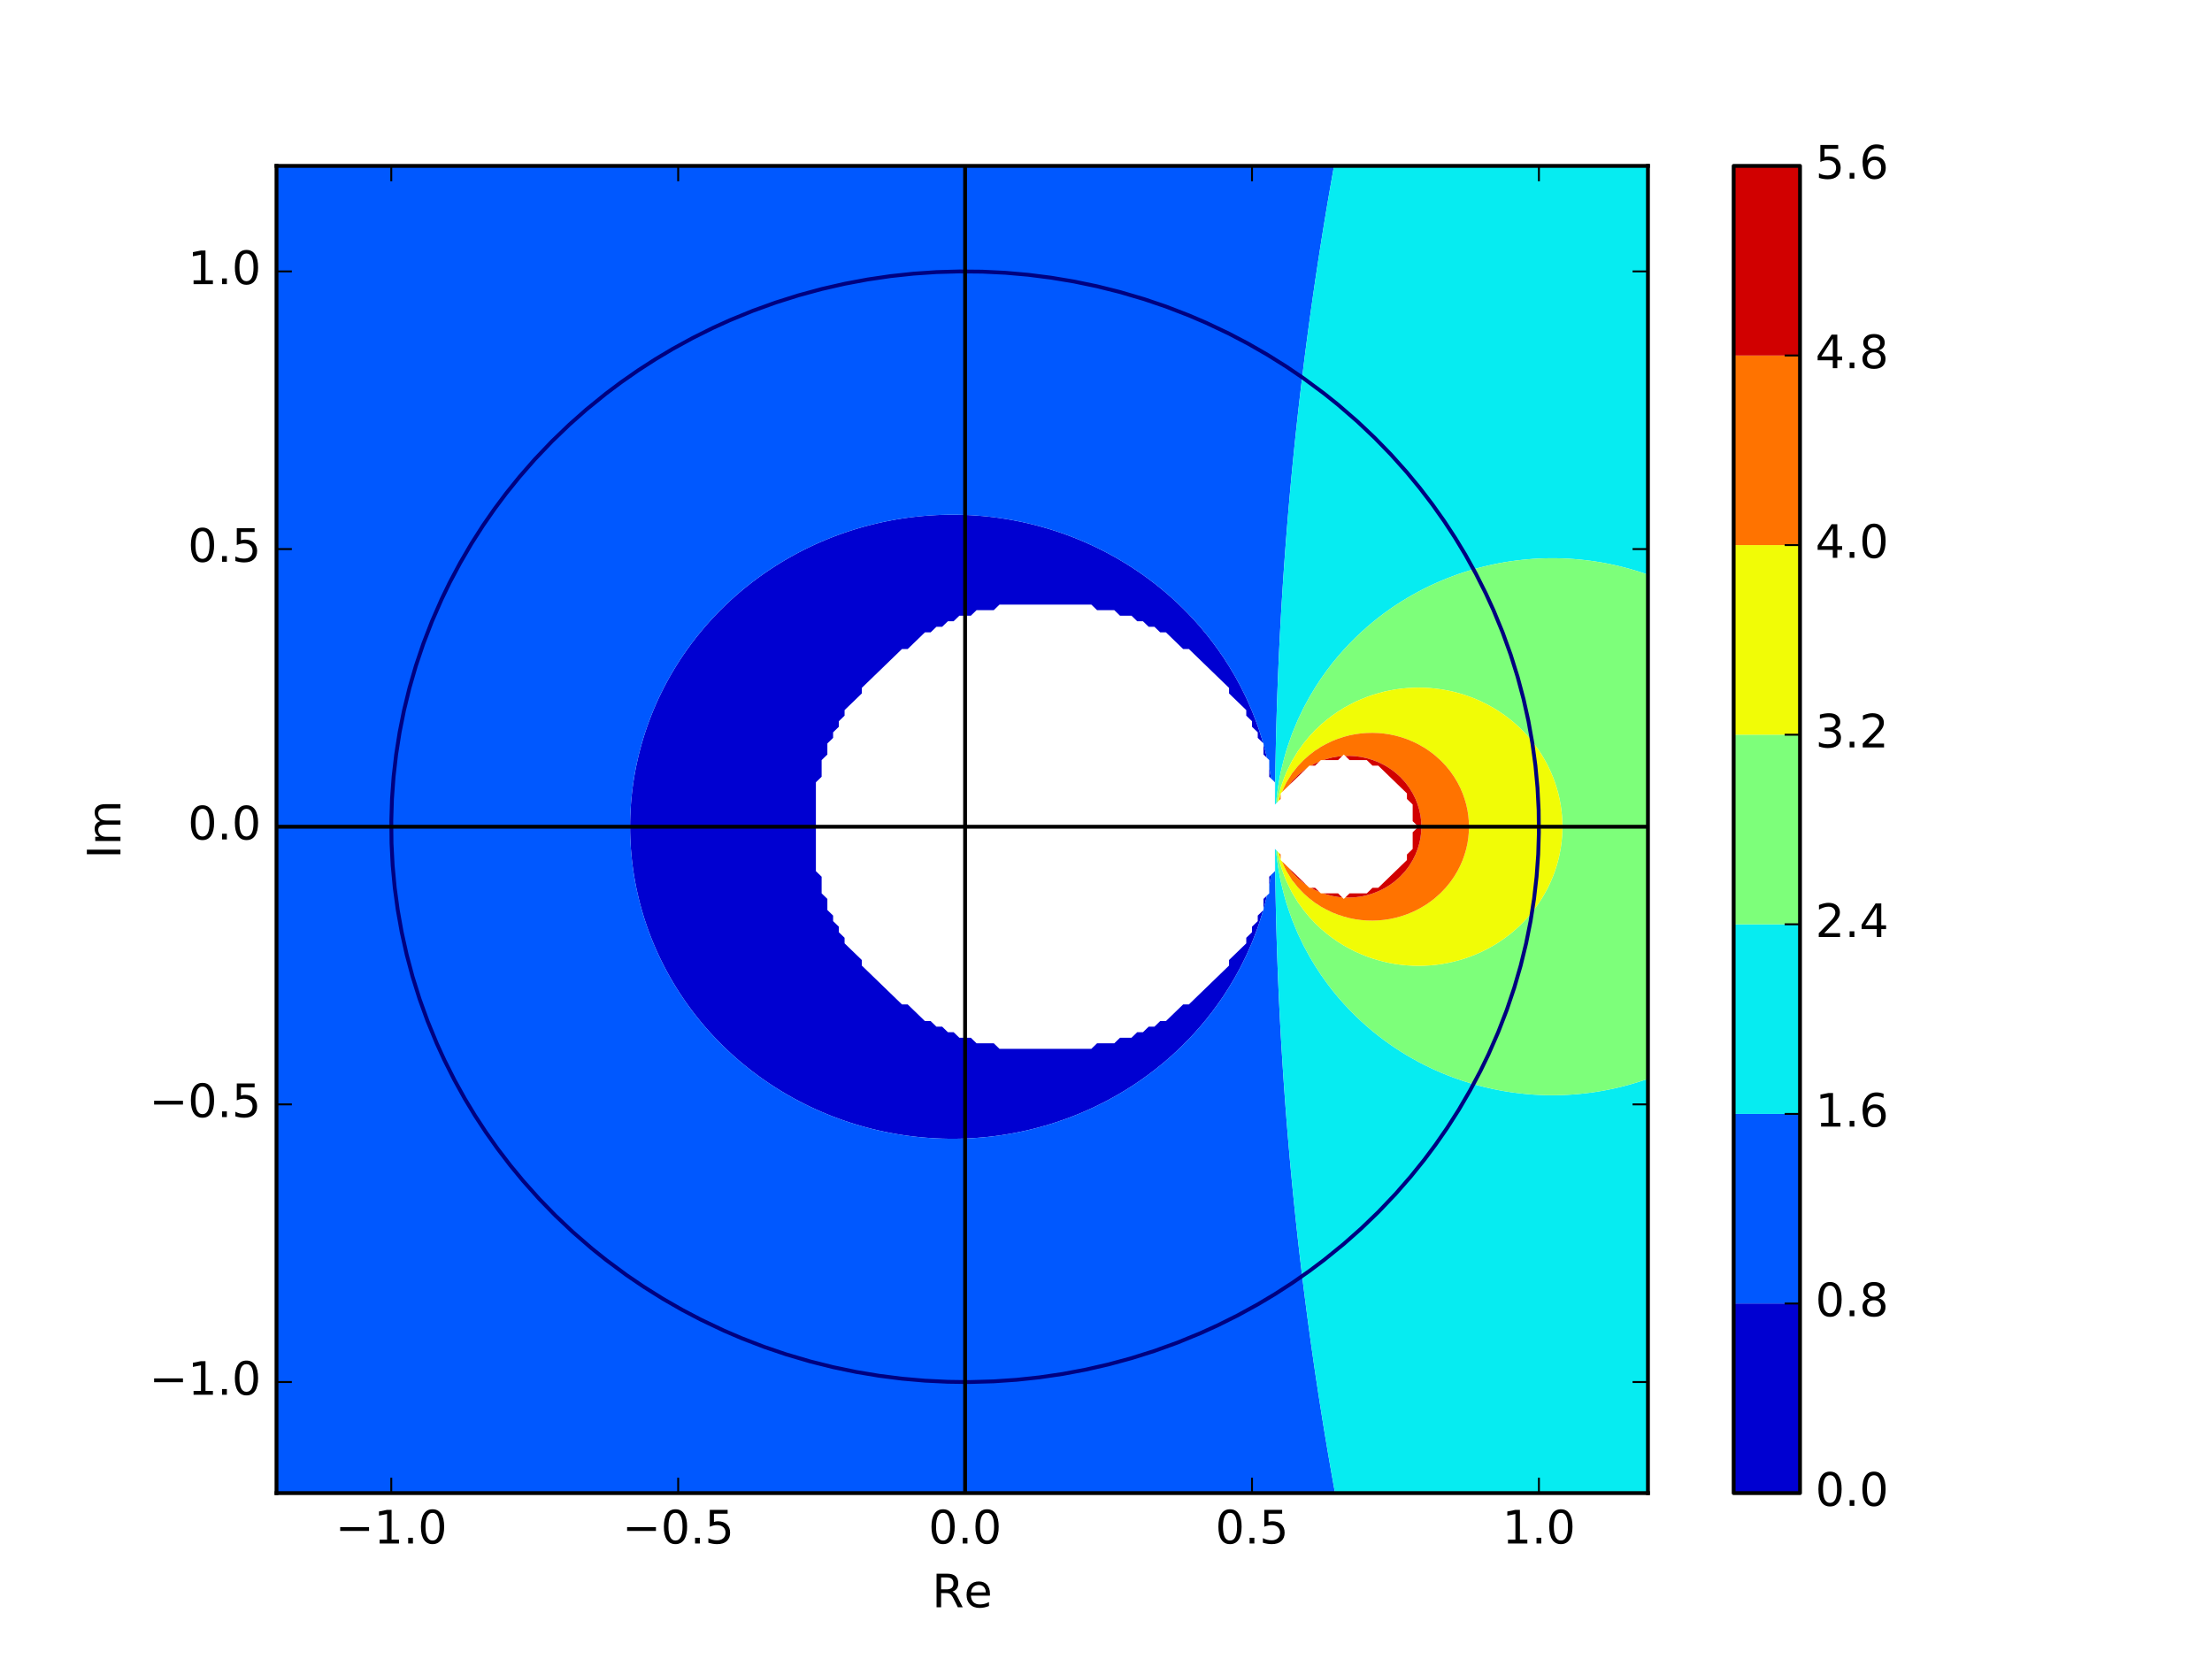 <?xml version="1.0" encoding="utf-8" standalone="no"?>
<!DOCTYPE svg PUBLIC "-//W3C//DTD SVG 1.1//EN"
  "http://www.w3.org/Graphics/SVG/1.1/DTD/svg11.dtd">
<!-- Created with matplotlib (http://matplotlib.org/) -->
<svg height="432pt" version="1.1" viewBox="0 0 576 432" width="576pt" xmlns="http://www.w3.org/2000/svg" xmlns:xlink="http://www.w3.org/1999/xlink">
 <defs>
  <style type="text/css">
*{stroke-linecap:butt;stroke-linejoin:round;stroke-miterlimit:100000;}
  </style>
 </defs>
 <g id="figure_1">
  <g id="patch_1">
   <path d="M 0 432 
L 576 432 
L 576 0 
L 0 0 
z
" style="fill:#ffffff;"/>
  </g>
  <g id="axes_1">
   <g id="patch_2">
    <path d="M 72 388.8 
L 429.12 388.8 
L 429.12 43.2 
L 72 43.2 
z
" style="fill:#ffffff;"/>
   </g>
   <g id="PathCollection_1">
    <path clip-path="url(#p6429aa2a48)" d="M 242.342 296.342 
L 243.836 296.427 
L 245.33 296.487 
L 246.824 296.521 
L 248.319 296.529 
L 249.813 296.512 
L 251.307 296.468 
L 252.801 296.398 
L 254.296 296.302 
L 254.875 296.254 
L 255.79 296.181 
L 257.284 296.036 
L 258.778 295.863 
L 260.272 295.664 
L 261.767 295.438 
L 263.261 295.184 
L 264.755 294.902 
L 265.199 294.808 
L 266.249 294.596 
L 267.744 294.262 
L 269.238 293.899 
L 270.732 293.505 
L 271.227 293.362 
L 272.226 293.086 
L 273.721 292.638 
L 275.215 292.156 
L 275.903 291.916 
L 276.709 291.647 
L 278.203 291.108 
L 279.697 290.53 
L 279.841 290.47 
L 281.192 289.93 
L 282.686 289.29 
L 283.263 289.024 
L 284.18 288.619 
L 285.674 287.911 
L 286.329 287.578 
L 287.169 287.169 
L 288.663 286.386 
L 289.115 286.132 
L 290.157 285.57 
L 291.651 284.705 
L 291.681 284.686 
L 293.145 283.812 
L 294.036 283.24 
L 294.64 282.868 
L 296.134 281.876 
L 296.248 281.794 
L 297.628 280.847 
L 298.302 280.348 
L 299.122 279.765 
L 300.244 278.902 
L 300.617 278.627 
L 302.08 277.456 
L 302.111 277.433 
L 303.605 276.189 
L 303.804 276.01 
L 305.099 274.884 
L 305.439 274.564 
L 306.593 273.513 
L 306.992 273.118 
L 308.088 272.07 
L 308.469 271.672 
L 309.582 270.55 
L 309.877 270.226 
L 311.076 268.947 
L 311.219 268.78 
L 312.498 267.334 
L 312.57 267.255 
L 313.71 265.888 
L 314.065 265.475 
L 314.869 264.442 
L 315.559 263.579 
L 315.981 262.996 
L 317.049 261.55 
L 317.053 261.545 
L 318.052 260.104 
L 318.547 259.4 
L 319.018 258.658 
L 319.946 257.212 
L 320.042 257.069 
L 320.818 255.766 
L 321.536 254.56 
L 321.664 254.32 
L 322.456 252.874 
L 323.03 251.825 
L 323.223 251.428 
L 323.941 249.982 
L 324.524 248.795 
L 324.637 248.536 
L 325.282 247.09 
L 325.908 245.644 
L 326.018 245.399 
L 326.488 244.197 
L 327.041 242.751 
L 327.513 241.483 
L 327.569 241.305 
L 328.051 239.859 
L 328.51 238.413 
L 328.912 237.06 
L 327.513 238.413 
L 327.513 239.859 
L 326.018 241.305 
L 326.018 242.751 
L 324.524 244.197 
L 324.524 245.644 
L 323.03 247.09 
L 321.536 248.536 
L 320.042 249.982 
L 320.042 251.428 
L 318.547 252.874 
L 317.053 254.32 
L 315.559 255.766 
L 314.065 257.212 
L 312.57 258.658 
L 311.076 260.104 
L 309.582 261.55 
L 308.088 261.55 
L 306.593 262.996 
L 305.099 264.442 
L 303.605 265.888 
L 302.111 265.888 
L 300.617 267.334 
L 299.122 267.334 
L 297.628 268.78 
L 296.134 268.78 
L 294.64 270.226 
L 293.145 270.226 
L 291.651 270.226 
L 290.157 271.672 
L 288.663 271.672 
L 287.169 271.672 
L 285.674 271.672 
L 284.18 273.118 
L 282.686 273.118 
L 281.192 273.118 
L 279.697 273.118 
L 278.203 273.118 
L 276.709 273.118 
L 275.215 273.118 
L 273.721 273.118 
L 272.226 273.118 
L 270.732 273.118 
L 269.238 273.118 
L 267.744 273.118 
L 266.249 273.118 
L 264.755 273.118 
L 263.261 273.118 
L 261.767 273.118 
L 260.272 273.118 
L 258.778 271.672 
L 257.284 271.672 
L 255.79 271.672 
L 254.296 271.672 
L 252.801 270.226 
L 251.307 270.226 
L 249.813 270.226 
L 248.319 268.78 
L 246.824 268.78 
L 245.33 267.334 
L 243.836 267.334 
L 242.342 265.888 
L 240.848 265.888 
L 239.353 264.442 
L 237.859 262.996 
L 236.365 261.55 
L 234.871 261.55 
L 233.376 260.104 
L 231.882 258.658 
L 230.388 257.212 
L 228.894 255.766 
L 227.399 254.32 
L 225.905 252.874 
L 224.411 251.428 
L 224.411 249.982 
L 222.917 248.536 
L 221.423 247.09 
L 219.928 245.644 
L 219.928 244.197 
L 218.434 242.751 
L 218.434 241.305 
L 216.94 239.859 
L 216.94 238.413 
L 215.446 236.967 
L 215.446 235.521 
L 215.446 234.075 
L 213.951 232.629 
L 213.951 231.183 
L 213.951 229.737 
L 213.951 228.291 
L 212.457 226.845 
L 212.457 225.399 
L 212.457 223.953 
L 212.457 222.507 
L 212.457 221.061 
L 212.457 219.615 
L 212.457 218.169 
L 212.457 216.723 
L 212.457 215.277 
L 212.457 213.831 
L 212.457 212.385 
L 212.457 210.939 
L 212.457 209.493 
L 212.457 208.047 
L 212.457 206.601 
L 212.457 205.155 
L 212.457 203.709 
L 213.951 202.263 
L 213.951 200.817 
L 213.951 199.371 
L 213.951 197.925 
L 215.446 196.479 
L 215.446 195.033 
L 215.446 193.587 
L 216.94 192.141 
L 216.94 190.695 
L 218.434 189.249 
L 218.434 187.803 
L 219.928 186.356 
L 219.928 184.91 
L 221.423 183.464 
L 222.917 182.018 
L 224.411 180.572 
L 224.411 179.126 
L 225.905 177.68 
L 227.399 176.234 
L 228.894 174.788 
L 230.388 173.342 
L 231.882 171.896 
L 233.376 170.45 
L 234.871 169.004 
L 236.365 169.004 
L 237.859 167.558 
L 239.353 166.112 
L 240.848 164.666 
L 242.342 164.666 
L 243.836 163.22 
L 245.33 163.22 
L 246.824 161.774 
L 248.319 161.774 
L 249.813 160.328 
L 251.307 160.328 
L 252.801 160.328 
L 254.296 158.882 
L 255.79 158.882 
L 257.284 158.882 
L 258.778 158.882 
L 260.272 157.436 
L 261.767 157.436 
L 263.261 157.436 
L 264.755 157.436 
L 266.249 157.436 
L 267.744 157.436 
L 269.238 157.436 
L 270.732 157.436 
L 272.226 157.436 
L 273.721 157.436 
L 275.215 157.436 
L 276.709 157.436 
L 278.203 157.436 
L 279.697 157.436 
L 281.192 157.436 
L 282.686 157.436 
L 284.18 157.436 
L 285.674 158.882 
L 287.169 158.882 
L 288.663 158.882 
L 290.157 158.882 
L 291.651 160.328 
L 293.145 160.328 
L 294.64 160.328 
L 296.134 161.774 
L 297.628 161.774 
L 299.122 163.22 
L 300.617 163.22 
L 302.111 164.666 
L 303.605 164.666 
L 305.099 166.112 
L 306.593 167.558 
L 308.088 169.004 
L 309.582 169.004 
L 311.076 170.45 
L 312.57 171.896 
L 314.065 173.342 
L 315.559 174.788 
L 317.053 176.234 
L 318.547 177.68 
L 320.042 179.126 
L 320.042 180.572 
L 321.536 182.018 
L 323.03 183.464 
L 324.524 184.91 
L 324.524 186.356 
L 326.018 187.803 
L 326.018 189.249 
L 327.513 190.695 
L 327.513 192.141 
L 328.912 193.494 
L 328.51 192.141 
L 328.051 190.695 
L 327.569 189.249 
L 327.513 189.071 
L 327.041 187.803 
L 326.488 186.356 
L 326.018 185.155 
L 325.908 184.91 
L 325.282 183.464 
L 324.637 182.018 
L 324.524 181.759 
L 323.941 180.572 
L 323.223 179.126 
L 323.03 178.729 
L 322.456 177.68 
L 321.664 176.234 
L 321.536 175.994 
L 320.818 174.788 
L 320.042 173.485 
L 319.946 173.342 
L 319.018 171.896 
L 318.547 171.154 
L 318.052 170.45 
L 317.053 169.009 
L 317.049 169.004 
L 315.981 167.558 
L 315.559 166.975 
L 314.869 166.112 
L 314.065 165.079 
L 313.71 164.666 
L 312.57 163.299 
L 312.498 163.22 
L 311.219 161.774 
L 311.076 161.607 
L 309.877 160.328 
L 309.582 160.004 
L 308.469 158.882 
L 308.088 158.484 
L 306.992 157.436 
L 306.593 157.041 
L 305.439 155.99 
L 305.099 155.67 
L 303.804 154.544 
L 303.605 154.365 
L 302.111 153.121 
L 302.08 153.098 
L 300.617 151.927 
L 300.244 151.652 
L 299.122 150.789 
L 298.302 150.206 
L 297.628 149.707 
L 296.248 148.76 
L 296.134 148.678 
L 294.64 147.686 
L 294.036 147.314 
L 293.145 146.742 
L 291.681 145.868 
L 291.651 145.849 
L 290.157 144.984 
L 289.115 144.422 
L 288.663 144.168 
L 287.169 143.385 
L 286.329 142.976 
L 285.674 142.643 
L 284.18 141.935 
L 283.263 141.53 
L 282.686 141.264 
L 281.192 140.624 
L 279.841 140.084 
L 279.697 140.024 
L 278.203 139.446 
L 276.709 138.907 
L 275.903 138.638 
L 275.215 138.398 
L 273.721 137.916 
L 272.226 137.468 
L 271.227 137.192 
L 270.732 137.049 
L 269.238 136.655 
L 267.744 136.291 
L 266.249 135.958 
L 265.199 135.746 
L 264.755 135.652 
L 263.261 135.37 
L 261.767 135.116 
L 260.272 134.89 
L 258.778 134.691 
L 257.284 134.518 
L 255.79 134.373 
L 254.875 134.3 
L 254.296 134.252 
L 252.801 134.156 
L 251.307 134.086 
L 249.813 134.042 
L 248.319 134.024 
L 246.824 134.033 
L 245.33 134.067 
L 243.836 134.127 
L 242.342 134.212 
L 241.176 134.3 
L 240.848 134.324 
L 239.353 134.461 
L 237.859 134.623 
L 236.365 134.813 
L 234.871 135.029 
L 233.376 135.272 
L 231.882 135.543 
L 230.862 135.746 
L 230.388 135.841 
L 228.894 136.164 
L 227.399 136.517 
L 225.905 136.898 
L 224.833 137.192 
L 224.411 137.309 
L 222.917 137.746 
L 221.423 138.215 
L 220.154 138.638 
L 219.928 138.714 
L 218.434 139.243 
L 216.94 139.804 
L 216.227 140.084 
L 215.446 140.396 
L 213.951 141.022 
L 212.796 141.53 
L 212.457 141.682 
L 210.963 142.376 
L 209.73 142.976 
L 209.469 143.106 
L 207.975 143.872 
L 206.946 144.422 
L 206.48 144.676 
L 204.986 145.52 
L 204.389 145.868 
L 203.492 146.404 
L 202.024 147.314 
L 201.998 147.33 
L 200.503 148.301 
L 199.819 148.76 
L 199.009 149.318 
L 197.757 150.206 
L 197.515 150.382 
L 196.021 151.497 
L 195.818 151.652 
L 194.527 152.666 
L 193.989 153.098 
L 193.032 153.891 
L 192.261 154.544 
L 191.538 155.176 
L 190.624 155.99 
L 190.044 156.524 
L 189.07 157.436 
L 188.55 157.94 
L 187.592 158.882 
L 187.055 159.43 
L 186.186 160.328 
L 185.561 160.999 
L 184.847 161.774 
L 184.067 162.654 
L 183.57 163.22 
L 182.573 164.403 
L 182.353 164.666 
L 181.191 166.112 
L 181.078 166.258 
L 180.08 167.558 
L 179.584 168.233 
L 179.02 169.004 
L 178.09 170.335 
L 178.01 170.45 
L 177.043 171.896 
L 176.596 172.597 
L 176.121 173.342 
L 175.243 174.788 
L 175.102 175.031 
L 174.402 176.234 
L 173.607 177.677 
L 173.606 177.68 
L 172.842 179.126 
L 172.121 180.572 
L 172.113 180.588 
L 171.43 182.018 
L 170.778 183.464 
L 170.619 183.838 
L 170.158 184.91 
L 169.573 186.356 
L 169.125 187.533 
L 169.021 187.803 
L 168.498 189.249 
L 168.009 190.695 
L 167.63 191.894 
L 167.552 192.141 
L 167.121 193.587 
L 166.721 195.033 
L 166.353 196.479 
L 166.136 197.403 
L 166.013 197.925 
L 165.699 199.371 
L 165.414 200.817 
L 165.158 202.263 
L 164.93 203.709 
L 164.73 205.155 
L 164.642 205.891 
L 164.556 206.601 
L 164.408 208.047 
L 164.287 209.493 
L 164.194 210.939 
L 164.127 212.385 
L 164.087 213.831 
L 164.073 215.277 
L 164.087 216.723 
L 164.127 218.169 
L 164.194 219.615 
L 164.287 221.061 
L 164.408 222.507 
L 164.556 223.953 
L 164.642 224.663 
L 164.73 225.399 
L 164.93 226.845 
L 165.158 228.291 
L 165.414 229.737 
L 165.699 231.183 
L 166.013 232.629 
L 166.136 233.151 
L 166.353 234.075 
L 166.721 235.521 
L 167.121 236.967 
L 167.552 238.413 
L 167.63 238.66 
L 168.009 239.859 
L 168.498 241.305 
L 169.021 242.751 
L 169.125 243.021 
L 169.573 244.197 
L 170.158 245.644 
L 170.619 246.716 
L 170.778 247.09 
L 171.43 248.536 
L 172.113 249.966 
L 172.121 249.982 
L 172.842 251.428 
L 173.606 252.874 
L 173.607 252.877 
L 174.402 254.32 
L 175.102 255.523 
L 175.243 255.766 
L 176.121 257.212 
L 176.596 257.957 
L 177.043 258.658 
L 178.01 260.104 
L 178.09 260.218 
L 179.02 261.55 
L 179.584 262.321 
L 180.08 262.996 
L 181.078 264.296 
L 181.191 264.442 
L 182.353 265.888 
L 182.573 266.151 
L 183.57 267.334 
L 184.067 267.9 
L 184.847 268.78 
L 185.561 269.555 
L 186.186 270.226 
L 187.055 271.124 
L 187.592 271.672 
L 188.55 272.614 
L 189.07 273.118 
L 190.044 274.03 
L 190.624 274.564 
L 191.538 275.378 
L 192.261 276.01 
L 193.032 276.663 
L 193.989 277.456 
L 194.527 277.888 
L 195.818 278.902 
L 196.021 279.057 
L 197.515 280.172 
L 197.757 280.348 
L 199.009 281.236 
L 199.819 281.794 
L 200.503 282.253 
L 201.998 283.224 
L 202.024 283.24 
L 203.492 284.15 
L 204.389 284.686 
L 204.986 285.034 
L 206.48 285.878 
L 206.946 286.132 
L 207.975 286.682 
L 209.469 287.448 
L 209.73 287.578 
L 210.963 288.178 
L 212.457 288.872 
L 212.796 289.024 
L 213.951 289.532 
L 215.446 290.158 
L 216.227 290.47 
L 216.94 290.75 
L 218.434 291.311 
L 219.928 291.84 
L 220.154 291.916 
L 221.423 292.339 
L 222.917 292.808 
L 224.411 293.245 
L 224.833 293.362 
L 225.905 293.656 
L 227.399 294.037 
L 228.894 294.389 
L 230.388 294.713 
L 230.862 294.808 
L 231.882 295.011 
L 233.376 295.282 
L 234.871 295.525 
L 236.365 295.741 
L 237.859 295.931 
L 239.353 296.093 
L 240.848 296.23 
L 241.176 296.254 
z
" style="fill:#0000d1;"/>
    <path clip-path="url(#p6429aa2a48)" d="M 329.341 235.521 
L 329.707 234.075 
L 329.86 233.25 
L 329.007 234.075 
L 329.007 235.521 
L 329.007 236.779 
z
" style="fill:#0000d1;"/>
    <path clip-path="url(#p6429aa2a48)" d="M 330.652 229.737 
L 330.905 228.291 
L 330.905 227.9 
L 330.501 228.291 
L 330.501 229.737 
L 330.501 230.588 
z
" style="fill:#0000d1;"/>
    <path clip-path="url(#p6429aa2a48)" d="M 330.905 202.263 
L 330.652 200.817 
L 330.501 199.966 
L 330.501 200.817 
L 330.501 202.263 
L 330.905 202.654 
z
" style="fill:#0000d1;"/>
    <path clip-path="url(#p6429aa2a48)" d="M 329.707 196.479 
L 329.341 195.033 
L 329.007 193.775 
L 329.007 195.033 
L 329.007 196.479 
L 329.86 197.304 
z
" style="fill:#0000d1;"/>
   </g>
   <g id="PathCollection_2">
    <path clip-path="url(#p6429aa2a48)" d="M 73.494 388.8 
L 74.988 388.8 
L 76.483 388.8 
L 77.977 388.8 
L 79.471 388.8 
L 80.965 388.8 
L 82.46 388.8 
L 83.954 388.8 
L 85.448 388.8 
L 86.942 388.8 
L 88.436 388.8 
L 89.931 388.8 
L 91.425 388.8 
L 92.919 388.8 
L 94.413 388.8 
L 95.908 388.8 
L 97.402 388.8 
L 98.896 388.8 
L 100.39 388.8 
L 101.885 388.8 
L 103.379 388.8 
L 104.873 388.8 
L 106.367 388.8 
L 107.861 388.8 
L 109.356 388.8 
L 110.85 388.8 
L 112.344 388.8 
L 113.838 388.8 
L 115.333 388.8 
L 116.827 388.8 
L 118.321 388.8 
L 119.815 388.8 
L 121.309 388.8 
L 122.804 388.8 
L 124.298 388.8 
L 125.792 388.8 
L 127.286 388.8 
L 128.781 388.8 
L 130.275 388.8 
L 131.769 388.8 
L 133.263 388.8 
L 134.757 388.8 
L 136.252 388.8 
L 137.746 388.8 
L 139.24 388.8 
L 140.734 388.8 
L 142.229 388.8 
L 143.723 388.8 
L 145.217 388.8 
L 146.711 388.8 
L 148.206 388.8 
L 149.7 388.8 
L 151.194 388.8 
L 152.688 388.8 
L 154.182 388.8 
L 155.677 388.8 
L 157.171 388.8 
L 158.665 388.8 
L 160.159 388.8 
L 161.654 388.8 
L 163.148 388.8 
L 164.642 388.8 
L 166.136 388.8 
L 167.63 388.8 
L 169.125 388.8 
L 170.619 388.8 
L 172.113 388.8 
L 173.607 388.8 
L 175.102 388.8 
L 176.596 388.8 
L 178.09 388.8 
L 179.584 388.8 
L 181.078 388.8 
L 182.573 388.8 
L 184.067 388.8 
L 185.561 388.8 
L 187.055 388.8 
L 188.55 388.8 
L 190.044 388.8 
L 191.538 388.8 
L 193.032 388.8 
L 194.527 388.8 
L 196.021 388.8 
L 197.515 388.8 
L 199.009 388.8 
L 200.503 388.8 
L 201.998 388.8 
L 203.492 388.8 
L 204.986 388.8 
L 206.48 388.8 
L 207.975 388.8 
L 209.469 388.8 
L 210.963 388.8 
L 212.457 388.8 
L 213.951 388.8 
L 215.446 388.8 
L 216.94 388.8 
L 218.434 388.8 
L 219.928 388.8 
L 221.423 388.8 
L 222.917 388.8 
L 224.411 388.8 
L 225.905 388.8 
L 227.399 388.8 
L 228.894 388.8 
L 230.388 388.8 
L 231.882 388.8 
L 233.376 388.8 
L 234.871 388.8 
L 236.365 388.8 
L 237.859 388.8 
L 239.353 388.8 
L 240.848 388.8 
L 242.342 388.8 
L 243.836 388.8 
L 245.33 388.8 
L 246.824 388.8 
L 248.319 388.8 
L 249.813 388.8 
L 251.307 388.8 
L 252.801 388.8 
L 254.296 388.8 
L 255.79 388.8 
L 257.284 388.8 
L 258.778 388.8 
L 260.272 388.8 
L 261.767 388.8 
L 263.261 388.8 
L 264.755 388.8 
L 266.249 388.8 
L 267.744 388.8 
L 269.238 388.8 
L 270.732 388.8 
L 272.226 388.8 
L 273.721 388.8 
L 275.215 388.8 
L 276.709 388.8 
L 278.203 388.8 
L 279.697 388.8 
L 281.192 388.8 
L 282.686 388.8 
L 284.18 388.8 
L 285.674 388.8 
L 287.169 388.8 
L 288.663 388.8 
L 290.157 388.8 
L 291.651 388.8 
L 293.145 388.8 
L 294.64 388.8 
L 296.134 388.8 
L 297.628 388.8 
L 299.122 388.8 
L 300.617 388.8 
L 302.111 388.8 
L 303.605 388.8 
L 305.099 388.8 
L 306.593 388.8 
L 308.088 388.8 
L 309.582 388.8 
L 311.076 388.8 
L 312.57 388.8 
L 314.065 388.8 
L 315.559 388.8 
L 317.053 388.8 
L 318.547 388.8 
L 320.042 388.8 
L 321.536 388.8 
L 323.03 388.8 
L 324.524 388.8 
L 326.018 388.8 
L 327.513 388.8 
L 329.007 388.8 
L 330.501 388.8 
L 331.995 388.8 
L 333.49 388.8 
L 334.984 388.8 
L 336.478 388.8 
L 337.972 388.8 
L 339.466 388.8 
L 340.961 388.8 
L 342.455 388.8 
L 343.949 388.8 
L 345.443 388.8 
L 346.938 388.8 
L 347.639 388.8 
L 347.377 387.354 
L 347.117 385.908 
L 346.938 384.904 
L 346.86 384.462 
L 346.606 383.016 
L 346.353 381.57 
L 346.103 380.124 
L 345.855 378.678 
L 345.609 377.232 
L 345.443 376.258 
L 345.365 375.786 
L 345.124 374.34 
L 344.885 372.894 
L 344.648 371.448 
L 344.413 370.002 
L 344.181 368.556 
L 343.95 367.11 
L 343.949 367.103 
L 343.723 365.664 
L 343.497 364.218 
L 343.274 362.772 
L 343.053 361.326 
L 342.834 359.879 
L 342.616 358.433 
L 342.455 357.353 
L 342.402 356.987 
L 342.19 355.541 
L 341.98 354.095 
L 341.772 352.649 
L 341.566 351.203 
L 341.363 349.757 
L 341.161 348.311 
L 340.962 346.865 
L 340.961 346.857 
L 340.765 345.419 
L 340.571 343.973 
L 340.379 342.527 
L 340.189 341.081 
L 340.001 339.635 
L 339.815 338.189 
L 339.631 336.743 
L 339.466 335.439 
L 339.449 335.297 
L 339.27 333.851 
L 339.094 332.405 
L 338.919 330.959 
L 338.746 329.513 
L 338.576 328.067 
L 338.408 326.621 
L 338.242 325.175 
L 338.078 323.729 
L 337.972 322.796 
L 337.916 322.283 
L 337.757 320.837 
L 337.6 319.391 
L 337.445 317.945 
L 337.292 316.499 
L 337.142 315.053 
L 336.993 313.607 
L 336.847 312.161 
L 336.703 310.715 
L 336.56 309.269 
L 336.478 308.428 
L 336.421 307.823 
L 336.283 306.377 
L 336.148 304.931 
L 336.015 303.485 
L 335.884 302.038 
L 335.756 300.592 
L 335.629 299.146 
L 335.505 297.7 
L 335.382 296.254 
L 335.262 294.808 
L 335.144 293.362 
L 335.028 291.916 
L 334.984 291.365 
L 334.915 290.47 
L 334.804 289.024 
L 334.694 287.578 
L 334.588 286.132 
L 334.483 284.686 
L 334.38 283.24 
L 334.28 281.794 
L 334.182 280.348 
L 334.085 278.902 
L 333.991 277.456 
L 333.9 276.01 
L 333.81 274.564 
L 333.722 273.118 
L 333.637 271.672 
L 333.553 270.226 
L 333.49 269.102 
L 333.472 268.78 
L 333.394 267.334 
L 333.317 265.888 
L 333.243 264.442 
L 333.17 262.996 
L 333.1 261.55 
L 333.032 260.104 
L 332.967 258.658 
L 332.903 257.212 
L 332.842 255.766 
L 332.782 254.32 
L 332.725 252.874 
L 332.67 251.428 
L 332.617 249.982 
L 332.567 248.536 
L 332.518 247.09 
L 332.472 245.644 
L 332.428 244.197 
L 332.386 242.751 
L 332.346 241.305 
L 332.308 239.859 
L 332.272 238.413 
L 332.239 236.967 
L 332.208 235.521 
L 332.179 234.075 
L 332.152 232.629 
L 332.127 231.183 
L 332.104 229.737 
L 332.084 228.291 
L 332.065 226.845 
L 332.049 225.399 
L 332.035 223.953 
L 332.023 222.507 
L 332.023 221.088 
L 331.995 221.061 
L 331.995 222.507 
L 331.995 223.953 
L 331.995 225.399 
L 331.995 226.845 
L 330.905 227.9 
L 330.905 228.291 
L 330.652 229.737 
L 330.501 230.588 
L 330.501 231.183 
L 330.501 232.629 
L 329.86 233.25 
L 329.707 234.075 
L 329.341 235.521 
L 329.007 236.779 
L 329.007 236.967 
L 328.912 237.06 
L 328.51 238.413 
L 328.051 239.859 
L 327.569 241.305 
L 327.513 241.483 
L 327.041 242.751 
L 326.488 244.197 
L 326.018 245.399 
L 325.908 245.644 
L 325.282 247.09 
L 324.637 248.536 
L 324.524 248.795 
L 323.941 249.982 
L 323.223 251.428 
L 323.03 251.825 
L 322.456 252.874 
L 321.664 254.32 
L 321.536 254.56 
L 320.818 255.766 
L 320.042 257.069 
L 319.946 257.212 
L 319.018 258.658 
L 318.547 259.4 
L 318.052 260.104 
L 317.053 261.545 
L 317.049 261.55 
L 315.981 262.996 
L 315.559 263.579 
L 314.869 264.442 
L 314.065 265.475 
L 313.71 265.888 
L 312.57 267.255 
L 312.498 267.334 
L 311.219 268.78 
L 311.076 268.947 
L 309.877 270.226 
L 309.582 270.55 
L 308.469 271.672 
L 308.088 272.07 
L 306.992 273.118 
L 306.593 273.513 
L 305.439 274.564 
L 305.099 274.884 
L 303.804 276.01 
L 303.605 276.189 
L 302.111 277.433 
L 302.08 277.456 
L 300.617 278.627 
L 300.244 278.902 
L 299.122 279.765 
L 298.302 280.348 
L 297.628 280.847 
L 296.248 281.794 
L 296.134 281.876 
L 294.64 282.868 
L 294.036 283.24 
L 293.145 283.812 
L 291.681 284.686 
L 291.651 284.705 
L 290.157 285.57 
L 289.115 286.132 
L 288.663 286.386 
L 287.169 287.169 
L 286.329 287.578 
L 285.674 287.911 
L 284.18 288.619 
L 283.263 289.024 
L 282.686 289.29 
L 281.192 289.93 
L 279.841 290.47 
L 279.697 290.53 
L 278.203 291.108 
L 276.709 291.647 
L 275.903 291.916 
L 275.215 292.156 
L 273.721 292.638 
L 272.226 293.086 
L 271.227 293.362 
L 270.732 293.505 
L 269.238 293.899 
L 267.744 294.262 
L 266.249 294.596 
L 265.199 294.808 
L 264.755 294.902 
L 263.261 295.184 
L 261.767 295.438 
L 260.272 295.664 
L 258.778 295.863 
L 257.284 296.036 
L 255.79 296.181 
L 254.875 296.254 
L 254.296 296.302 
L 252.801 296.398 
L 251.307 296.468 
L 249.813 296.512 
L 248.319 296.529 
L 246.824 296.521 
L 245.33 296.487 
L 243.836 296.427 
L 242.342 296.342 
L 241.176 296.254 
L 240.848 296.23 
L 239.353 296.093 
L 237.859 295.931 
L 236.365 295.741 
L 234.871 295.525 
L 233.376 295.282 
L 231.882 295.011 
L 230.862 294.808 
L 230.388 294.713 
L 228.894 294.389 
L 227.399 294.037 
L 225.905 293.656 
L 224.833 293.362 
L 224.411 293.245 
L 222.917 292.808 
L 221.423 292.339 
L 220.154 291.916 
L 219.928 291.84 
L 218.434 291.311 
L 216.94 290.75 
L 216.227 290.47 
L 215.446 290.158 
L 213.951 289.532 
L 212.796 289.024 
L 212.457 288.872 
L 210.963 288.178 
L 209.73 287.578 
L 209.469 287.448 
L 207.975 286.682 
L 206.946 286.132 
L 206.48 285.878 
L 204.986 285.034 
L 204.389 284.686 
L 203.492 284.15 
L 202.024 283.24 
L 201.998 283.224 
L 200.503 282.253 
L 199.819 281.794 
L 199.009 281.236 
L 197.757 280.348 
L 197.515 280.172 
L 196.021 279.057 
L 195.818 278.902 
L 194.527 277.888 
L 193.989 277.456 
L 193.032 276.663 
L 192.261 276.01 
L 191.538 275.378 
L 190.624 274.564 
L 190.044 274.03 
L 189.07 273.118 
L 188.55 272.614 
L 187.592 271.672 
L 187.055 271.124 
L 186.186 270.226 
L 185.561 269.555 
L 184.847 268.78 
L 184.067 267.9 
L 183.57 267.334 
L 182.573 266.151 
L 182.353 265.888 
L 181.191 264.442 
L 181.078 264.296 
L 180.08 262.996 
L 179.584 262.321 
L 179.02 261.55 
L 178.09 260.218 
L 178.01 260.104 
L 177.043 258.658 
L 176.596 257.957 
L 176.121 257.212 
L 175.243 255.766 
L 175.102 255.523 
L 174.402 254.32 
L 173.607 252.877 
L 173.606 252.874 
L 172.842 251.428 
L 172.121 249.982 
L 172.113 249.966 
L 171.43 248.536 
L 170.778 247.09 
L 170.619 246.716 
L 170.158 245.644 
L 169.573 244.197 
L 169.125 243.021 
L 169.021 242.751 
L 168.498 241.305 
L 168.009 239.859 
L 167.63 238.66 
L 167.552 238.413 
L 167.121 236.967 
L 166.721 235.521 
L 166.353 234.075 
L 166.136 233.151 
L 166.013 232.629 
L 165.699 231.183 
L 165.414 229.737 
L 165.158 228.291 
L 164.93 226.845 
L 164.73 225.399 
L 164.642 224.663 
L 164.556 223.953 
L 164.408 222.507 
L 164.287 221.061 
L 164.194 219.615 
L 164.127 218.169 
L 164.087 216.723 
L 164.073 215.277 
L 164.087 213.831 
L 164.127 212.385 
L 164.194 210.939 
L 164.287 209.493 
L 164.408 208.047 
L 164.556 206.601 
L 164.642 205.891 
L 164.73 205.155 
L 164.93 203.709 
L 165.158 202.263 
L 165.414 200.817 
L 165.699 199.371 
L 166.013 197.925 
L 166.136 197.403 
L 166.353 196.479 
L 166.721 195.033 
L 167.121 193.587 
L 167.552 192.141 
L 167.63 191.894 
L 168.009 190.695 
L 168.498 189.249 
L 169.021 187.803 
L 169.125 187.533 
L 169.573 186.356 
L 170.158 184.91 
L 170.619 183.838 
L 170.778 183.464 
L 171.43 182.018 
L 172.113 180.588 
L 172.121 180.572 
L 172.842 179.126 
L 173.606 177.68 
L 173.607 177.677 
L 174.402 176.234 
L 175.102 175.031 
L 175.243 174.788 
L 176.121 173.342 
L 176.596 172.597 
L 177.043 171.896 
L 178.01 170.45 
L 178.09 170.335 
L 179.02 169.004 
L 179.584 168.233 
L 180.08 167.558 
L 181.078 166.258 
L 181.191 166.112 
L 182.353 164.666 
L 182.573 164.403 
L 183.57 163.22 
L 184.067 162.654 
L 184.847 161.774 
L 185.561 160.999 
L 186.186 160.328 
L 187.055 159.43 
L 187.592 158.882 
L 188.55 157.94 
L 189.07 157.436 
L 190.044 156.524 
L 190.624 155.99 
L 191.538 155.176 
L 192.261 154.544 
L 193.032 153.891 
L 193.989 153.098 
L 194.527 152.666 
L 195.818 151.652 
L 196.021 151.497 
L 197.515 150.382 
L 197.757 150.206 
L 199.009 149.318 
L 199.819 148.76 
L 200.503 148.301 
L 201.998 147.33 
L 202.024 147.314 
L 203.492 146.404 
L 204.389 145.868 
L 204.986 145.52 
L 206.48 144.676 
L 206.946 144.422 
L 207.975 143.872 
L 209.469 143.106 
L 209.73 142.976 
L 210.963 142.376 
L 212.457 141.682 
L 212.796 141.53 
L 213.951 141.022 
L 215.446 140.396 
L 216.227 140.084 
L 216.94 139.804 
L 218.434 139.243 
L 219.928 138.714 
L 220.154 138.638 
L 221.423 138.215 
L 222.917 137.746 
L 224.411 137.309 
L 224.833 137.192 
L 225.905 136.898 
L 227.399 136.517 
L 228.894 136.164 
L 230.388 135.841 
L 230.862 135.746 
L 231.882 135.543 
L 233.376 135.272 
L 234.871 135.029 
L 236.365 134.813 
L 237.859 134.623 
L 239.353 134.461 
L 240.848 134.324 
L 241.176 134.3 
L 242.342 134.212 
L 243.836 134.127 
L 245.33 134.067 
L 246.824 134.033 
L 248.319 134.024 
L 249.813 134.042 
L 251.307 134.086 
L 252.801 134.156 
L 254.296 134.252 
L 254.875 134.3 
L 255.79 134.373 
L 257.284 134.518 
L 258.778 134.691 
L 260.272 134.89 
L 261.767 135.116 
L 263.261 135.37 
L 264.755 135.652 
L 265.199 135.746 
L 266.249 135.958 
L 267.744 136.291 
L 269.238 136.655 
L 270.732 137.049 
L 271.227 137.192 
L 272.226 137.468 
L 273.721 137.916 
L 275.215 138.398 
L 275.903 138.638 
L 276.709 138.907 
L 278.203 139.446 
L 279.697 140.024 
L 279.841 140.084 
L 281.192 140.624 
L 282.686 141.264 
L 283.263 141.53 
L 284.18 141.935 
L 285.674 142.643 
L 286.329 142.976 
L 287.169 143.385 
L 288.663 144.168 
L 289.115 144.422 
L 290.157 144.984 
L 291.651 145.849 
L 291.681 145.868 
L 293.145 146.742 
L 294.036 147.314 
L 294.64 147.686 
L 296.134 148.678 
L 296.248 148.76 
L 297.628 149.707 
L 298.302 150.206 
L 299.122 150.789 
L 300.244 151.652 
L 300.617 151.927 
L 302.08 153.098 
L 302.111 153.121 
L 303.605 154.365 
L 303.804 154.544 
L 305.099 155.67 
L 305.439 155.99 
L 306.593 157.041 
L 306.992 157.436 
L 308.088 158.484 
L 308.469 158.882 
L 309.582 160.004 
L 309.877 160.328 
L 311.076 161.607 
L 311.219 161.774 
L 312.498 163.22 
L 312.57 163.299 
L 313.71 164.666 
L 314.065 165.079 
L 314.869 166.112 
L 315.559 166.975 
L 315.981 167.558 
L 317.049 169.004 
L 317.053 169.009 
L 318.052 170.45 
L 318.547 171.154 
L 319.018 171.896 
L 319.946 173.342 
L 320.042 173.485 
L 320.818 174.788 
L 321.536 175.994 
L 321.664 176.234 
L 322.456 177.68 
L 323.03 178.729 
L 323.223 179.126 
L 323.941 180.572 
L 324.524 181.759 
L 324.637 182.018 
L 325.282 183.464 
L 325.908 184.91 
L 326.018 185.155 
L 326.488 186.356 
L 327.041 187.803 
L 327.513 189.071 
L 327.569 189.249 
L 328.051 190.695 
L 328.51 192.141 
L 328.912 193.494 
L 329.007 193.587 
L 329.007 193.775 
L 329.341 195.033 
L 329.707 196.479 
L 329.86 197.304 
L 330.501 197.925 
L 330.501 199.371 
L 330.501 199.966 
L 330.652 200.817 
L 330.905 202.263 
L 330.905 202.654 
L 331.995 203.709 
L 331.995 205.155 
L 331.995 206.601 
L 331.995 208.047 
L 331.995 209.493 
L 332.023 209.466 
L 332.023 208.047 
L 332.035 206.601 
L 332.049 205.155 
L 332.065 203.709 
L 332.084 202.263 
L 332.104 200.817 
L 332.127 199.371 
L 332.152 197.925 
L 332.179 196.479 
L 332.208 195.033 
L 332.239 193.587 
L 332.272 192.141 
L 332.308 190.695 
L 332.346 189.249 
L 332.386 187.803 
L 332.428 186.356 
L 332.472 184.91 
L 332.518 183.464 
L 332.567 182.018 
L 332.617 180.572 
L 332.67 179.126 
L 332.725 177.68 
L 332.782 176.234 
L 332.842 174.788 
L 332.903 173.342 
L 332.967 171.896 
L 333.032 170.45 
L 333.1 169.004 
L 333.17 167.558 
L 333.243 166.112 
L 333.317 164.666 
L 333.394 163.22 
L 333.472 161.774 
L 333.49 161.452 
L 333.553 160.328 
L 333.637 158.882 
L 333.722 157.436 
L 333.81 155.99 
L 333.9 154.544 
L 333.991 153.098 
L 334.085 151.652 
L 334.182 150.206 
L 334.28 148.76 
L 334.38 147.314 
L 334.483 145.868 
L 334.588 144.422 
L 334.694 142.976 
L 334.804 141.53 
L 334.915 140.084 
L 334.984 139.189 
L 335.028 138.638 
L 335.144 137.192 
L 335.262 135.746 
L 335.382 134.3 
L 335.505 132.854 
L 335.629 131.408 
L 335.756 129.962 
L 335.884 128.515 
L 336.015 127.069 
L 336.148 125.623 
L 336.283 124.177 
L 336.421 122.731 
L 336.478 122.126 
L 336.56 121.285 
L 336.703 119.839 
L 336.847 118.393 
L 336.993 116.947 
L 337.142 115.501 
L 337.292 114.055 
L 337.445 112.609 
L 337.6 111.163 
L 337.757 109.717 
L 337.916 108.271 
L 337.972 107.758 
L 338.078 106.825 
L 338.242 105.379 
L 338.408 103.933 
L 338.576 102.487 
L 338.746 101.041 
L 338.919 99.595 
L 339.094 98.149 
L 339.27 96.703 
L 339.449 95.257 
L 339.466 95.115 
L 339.631 93.811 
L 339.815 92.365 
L 340.001 90.919 
L 340.189 89.473 
L 340.379 88.027 
L 340.571 86.581 
L 340.765 85.135 
L 340.961 83.697 
L 340.962 83.689 
L 341.161 82.243 
L 341.363 80.797 
L 341.566 79.351 
L 341.772 77.905 
L 341.98 76.459 
L 342.19 75.013 
L 342.402 73.567 
L 342.455 73.201 
L 342.616 72.121 
L 342.834 70.674 
L 343.053 69.228 
L 343.274 67.782 
L 343.497 66.336 
L 343.723 64.89 
L 343.949 63.451 
L 343.95 63.444 
L 344.181 61.998 
L 344.413 60.552 
L 344.648 59.106 
L 344.885 57.66 
L 345.124 56.214 
L 345.365 54.768 
L 345.443 54.296 
L 345.609 53.322 
L 345.855 51.876 
L 346.103 50.43 
L 346.353 48.984 
L 346.606 47.538 
L 346.86 46.092 
L 346.938 45.65 
L 347.117 44.646 
L 347.377 43.2 
L 346.938 43.2 
L 345.443 43.2 
L 343.949 43.2 
L 342.455 43.2 
L 340.961 43.2 
L 339.466 43.2 
L 337.972 43.2 
L 336.478 43.2 
L 334.984 43.2 
L 333.49 43.2 
L 331.995 43.2 
L 330.501 43.2 
L 329.007 43.2 
L 327.513 43.2 
L 326.018 43.2 
L 324.524 43.2 
L 323.03 43.2 
L 321.536 43.2 
L 320.042 43.2 
L 318.547 43.2 
L 317.053 43.2 
L 315.559 43.2 
L 314.065 43.2 
L 312.57 43.2 
L 311.076 43.2 
L 309.582 43.2 
L 308.088 43.2 
L 306.593 43.2 
L 305.099 43.2 
L 303.605 43.2 
L 302.111 43.2 
L 300.617 43.2 
L 299.122 43.2 
L 297.628 43.2 
L 296.134 43.2 
L 294.64 43.2 
L 293.145 43.2 
L 291.651 43.2 
L 290.157 43.2 
L 288.663 43.2 
L 287.169 43.2 
L 285.674 43.2 
L 284.18 43.2 
L 282.686 43.2 
L 281.192 43.2 
L 279.697 43.2 
L 278.203 43.2 
L 276.709 43.2 
L 275.215 43.2 
L 273.721 43.2 
L 272.226 43.2 
L 270.732 43.2 
L 269.238 43.2 
L 267.744 43.2 
L 266.249 43.2 
L 264.755 43.2 
L 263.261 43.2 
L 261.767 43.2 
L 260.272 43.2 
L 258.778 43.2 
L 257.284 43.2 
L 255.79 43.2 
L 254.296 43.2 
L 252.801 43.2 
L 251.307 43.2 
L 249.813 43.2 
L 248.319 43.2 
L 246.824 43.2 
L 245.33 43.2 
L 243.836 43.2 
L 242.342 43.2 
L 240.848 43.2 
L 239.353 43.2 
L 237.859 43.2 
L 236.365 43.2 
L 234.871 43.2 
L 233.376 43.2 
L 231.882 43.2 
L 230.388 43.2 
L 228.894 43.2 
L 227.399 43.2 
L 225.905 43.2 
L 224.411 43.2 
L 222.917 43.2 
L 221.423 43.2 
L 219.928 43.2 
L 218.434 43.2 
L 216.94 43.2 
L 215.446 43.2 
L 213.951 43.2 
L 212.457 43.2 
L 210.963 43.2 
L 209.469 43.2 
L 207.975 43.2 
L 206.48 43.2 
L 204.986 43.2 
L 203.492 43.2 
L 201.998 43.2 
L 200.503 43.2 
L 199.009 43.2 
L 197.515 43.2 
L 196.021 43.2 
L 194.527 43.2 
L 193.032 43.2 
L 191.538 43.2 
L 190.044 43.2 
L 188.55 43.2 
L 187.055 43.2 
L 185.561 43.2 
L 184.067 43.2 
L 182.573 43.2 
L 181.078 43.2 
L 179.584 43.2 
L 178.09 43.2 
L 176.596 43.2 
L 175.102 43.2 
L 173.607 43.2 
L 172.113 43.2 
L 170.619 43.2 
L 169.125 43.2 
L 167.63 43.2 
L 166.136 43.2 
L 164.642 43.2 
L 163.148 43.2 
L 161.654 43.2 
L 160.159 43.2 
L 158.665 43.2 
L 157.171 43.2 
L 155.677 43.2 
L 154.182 43.2 
L 152.688 43.2 
L 151.194 43.2 
L 149.7 43.2 
L 148.206 43.2 
L 146.711 43.2 
L 145.217 43.2 
L 143.723 43.2 
L 142.229 43.2 
L 140.734 43.2 
L 139.24 43.2 
L 137.746 43.2 
L 136.252 43.2 
L 134.757 43.2 
L 133.263 43.2 
L 131.769 43.2 
L 130.275 43.2 
L 128.781 43.2 
L 127.286 43.2 
L 125.792 43.2 
L 124.298 43.2 
L 122.804 43.2 
L 121.309 43.2 
L 119.815 43.2 
L 118.321 43.2 
L 116.827 43.2 
L 115.333 43.2 
L 113.838 43.2 
L 112.344 43.2 
L 110.85 43.2 
L 109.356 43.2 
L 107.861 43.2 
L 106.367 43.2 
L 104.873 43.2 
L 103.379 43.2 
L 101.885 43.2 
L 100.39 43.2 
L 98.896 43.2 
L 97.402 43.2 
L 95.908 43.2 
L 94.413 43.2 
L 92.919 43.2 
L 91.425 43.2 
L 89.931 43.2 
L 88.436 43.2 
L 86.942 43.2 
L 85.448 43.2 
L 83.954 43.2 
L 82.46 43.2 
L 80.965 43.2 
L 79.471 43.2 
L 77.977 43.2 
L 76.483 43.2 
L 74.988 43.2 
L 73.494 43.2 
L 72 43.2 
L 72 44.646 
L 72 46.092 
L 72 47.538 
L 72 48.984 
L 72 50.43 
L 72 51.876 
L 72 53.322 
L 72 54.768 
L 72 56.214 
L 72 57.66 
L 72 59.106 
L 72 60.552 
L 72 61.998 
L 72 63.444 
L 72 64.89 
L 72 66.336 
L 72 67.782 
L 72 69.228 
L 72 70.674 
L 72 72.121 
L 72 73.567 
L 72 75.013 
L 72 76.459 
L 72 77.905 
L 72 79.351 
L 72 80.797 
L 72 82.243 
L 72 83.689 
L 72 85.135 
L 72 86.581 
L 72 88.027 
L 72 89.473 
L 72 90.919 
L 72 92.365 
L 72 93.811 
L 72 95.257 
L 72 96.703 
L 72 98.149 
L 72 99.595 
L 72 101.041 
L 72 102.487 
L 72 103.933 
L 72 105.379 
L 72 106.825 
L 72 108.271 
L 72 109.717 
L 72 111.163 
L 72 112.609 
L 72 114.055 
L 72 115.501 
L 72 116.947 
L 72 118.393 
L 72 119.839 
L 72 121.285 
L 72 122.731 
L 72 124.177 
L 72 125.623 
L 72 127.069 
L 72 128.515 
L 72 129.962 
L 72 131.408 
L 72 132.854 
L 72 134.3 
L 72 135.746 
L 72 137.192 
L 72 138.638 
L 72 140.084 
L 72 141.53 
L 72 142.976 
L 72 144.422 
L 72 145.868 
L 72 147.314 
L 72 148.76 
L 72 150.206 
L 72 151.652 
L 72 153.098 
L 72 154.544 
L 72 155.99 
L 72 157.436 
L 72 158.882 
L 72 160.328 
L 72 161.774 
L 72 163.22 
L 72 164.666 
L 72 166.112 
L 72 167.558 
L 72 169.004 
L 72 170.45 
L 72 171.896 
L 72 173.342 
L 72 174.788 
L 72 176.234 
L 72 177.68 
L 72 179.126 
L 72 180.572 
L 72 182.018 
L 72 183.464 
L 72 184.91 
L 72 186.356 
L 72 187.803 
L 72 189.249 
L 72 190.695 
L 72 192.141 
L 72 193.587 
L 72 195.033 
L 72 196.479 
L 72 197.925 
L 72 199.371 
L 72 200.817 
L 72 202.263 
L 72 203.709 
L 72 205.155 
L 72 206.601 
L 72 208.047 
L 72 209.493 
L 72 210.939 
L 72 212.385 
L 72 213.831 
L 72 215.277 
L 72 216.723 
L 72 218.169 
L 72 219.615 
L 72 221.061 
L 72 222.507 
L 72 223.953 
L 72 225.399 
L 72 226.845 
L 72 228.291 
L 72 229.737 
L 72 231.183 
L 72 232.629 
L 72 234.075 
L 72 235.521 
L 72 236.967 
L 72 238.413 
L 72 239.859 
L 72 241.305 
L 72 242.751 
L 72 244.197 
L 72 245.644 
L 72 247.09 
L 72 248.536 
L 72 249.982 
L 72 251.428 
L 72 252.874 
L 72 254.32 
L 72 255.766 
L 72 257.212 
L 72 258.658 
L 72 260.104 
L 72 261.55 
L 72 262.996 
L 72 264.442 
L 72 265.888 
L 72 267.334 
L 72 268.78 
L 72 270.226 
L 72 271.672 
L 72 273.118 
L 72 274.564 
L 72 276.01 
L 72 277.456 
L 72 278.902 
L 72 280.348 
L 72 281.794 
L 72 283.24 
L 72 284.686 
L 72 286.132 
L 72 287.578 
L 72 289.024 
L 72 290.47 
L 72 291.916 
L 72 293.362 
L 72 294.808 
L 72 296.254 
L 72 297.7 
L 72 299.146 
L 72 300.592 
L 72 302.038 
L 72 303.485 
L 72 304.931 
L 72 306.377 
L 72 307.823 
L 72 309.269 
L 72 310.715 
L 72 312.161 
L 72 313.607 
L 72 315.053 
L 72 316.499 
L 72 317.945 
L 72 319.391 
L 72 320.837 
L 72 322.283 
L 72 323.729 
L 72 325.175 
L 72 326.621 
L 72 328.067 
L 72 329.513 
L 72 330.959 
L 72 332.405 
L 72 333.851 
L 72 335.297 
L 72 336.743 
L 72 338.189 
L 72 339.635 
L 72 341.081 
L 72 342.527 
L 72 343.973 
L 72 345.419 
L 72 346.865 
L 72 348.311 
L 72 349.757 
L 72 351.203 
L 72 352.649 
L 72 354.095 
L 72 355.541 
L 72 356.987 
L 72 358.433 
L 72 359.879 
L 72 361.326 
L 72 362.772 
L 72 364.218 
L 72 365.664 
L 72 367.11 
L 72 368.556 
L 72 370.002 
L 72 371.448 
L 72 372.894 
L 72 374.34 
L 72 375.786 
L 72 377.232 
L 72 378.678 
L 72 380.124 
L 72 381.57 
L 72 383.016 
L 72 384.462 
L 72 385.908 
L 72 387.354 
L 72 388.8 
z
" style="fill:#0058ff;"/>
   </g>
   <g id="PathCollection_3">
    <path clip-path="url(#p6429aa2a48)" d="M 348.432 388.8 
L 349.926 388.8 
L 351.42 388.8 
L 352.914 388.8 
L 354.409 388.8 
L 355.903 388.8 
L 357.397 388.8 
L 358.891 388.8 
L 360.386 388.8 
L 361.88 388.8 
L 363.374 388.8 
L 364.868 388.8 
L 366.363 388.8 
L 367.857 388.8 
L 369.351 388.8 
L 370.845 388.8 
L 372.339 388.8 
L 373.834 388.8 
L 375.328 388.8 
L 376.822 388.8 
L 378.316 388.8 
L 379.811 388.8 
L 381.305 388.8 
L 382.799 388.8 
L 384.293 388.8 
L 385.787 388.8 
L 387.282 388.8 
L 388.776 388.8 
L 390.27 388.8 
L 391.764 388.8 
L 393.259 388.8 
L 394.753 388.8 
L 396.247 388.8 
L 397.741 388.8 
L 399.235 388.8 
L 400.73 388.8 
L 402.224 388.8 
L 403.718 388.8 
L 405.212 388.8 
L 406.707 388.8 
L 408.201 388.8 
L 409.695 388.8 
L 411.189 388.8 
L 412.684 388.8 
L 414.178 388.8 
L 415.672 388.8 
L 417.166 388.8 
L 418.66 388.8 
L 420.155 388.8 
L 421.649 388.8 
L 423.143 388.8 
L 424.637 388.8 
L 426.132 388.8 
L 427.626 388.8 
L 429.12 388.8 
L 429.12 387.354 
L 429.12 385.908 
L 429.12 384.462 
L 429.12 383.016 
L 429.12 381.57 
L 429.12 380.124 
L 429.12 378.678 
L 429.12 377.232 
L 429.12 375.786 
L 429.12 374.34 
L 429.12 372.894 
L 429.12 371.448 
L 429.12 370.002 
L 429.12 368.556 
L 429.12 367.11 
L 429.12 365.664 
L 429.12 364.218 
L 429.12 362.772 
L 429.12 361.326 
L 429.12 359.879 
L 429.12 358.433 
L 429.12 356.987 
L 429.12 355.541 
L 429.12 354.095 
L 429.12 352.649 
L 429.12 351.203 
L 429.12 349.757 
L 429.12 348.311 
L 429.12 346.865 
L 429.12 345.419 
L 429.12 343.973 
L 429.12 342.527 
L 429.12 341.081 
L 429.12 339.635 
L 429.12 338.189 
L 429.12 336.743 
L 429.12 335.297 
L 429.12 333.851 
L 429.12 332.405 
L 429.12 330.959 
L 429.12 329.513 
L 429.12 328.067 
L 429.12 326.621 
L 429.12 325.175 
L 429.12 323.729 
L 429.12 322.283 
L 429.12 320.837 
L 429.12 319.391 
L 429.12 317.945 
L 429.12 316.499 
L 429.12 315.053 
L 429.12 313.607 
L 429.12 312.161 
L 429.12 310.715 
L 429.12 309.269 
L 429.12 307.823 
L 429.12 306.377 
L 429.12 304.931 
L 429.12 303.485 
L 429.12 302.038 
L 429.12 300.592 
L 429.12 299.146 
L 429.12 297.7 
L 429.12 296.254 
L 429.12 294.808 
L 429.12 293.362 
L 429.12 291.916 
L 429.12 290.47 
L 429.12 289.024 
L 429.12 287.578 
L 429.12 286.132 
L 429.12 284.686 
L 429.12 283.24 
L 429.12 281.794 
L 429.12 280.915 
L 427.626 281.427 
L 426.48 281.794 
L 426.132 281.904 
L 424.637 282.348 
L 423.143 282.756 
L 421.649 283.131 
L 421.177 283.24 
L 420.155 283.474 
L 418.66 283.786 
L 417.166 284.065 
L 415.672 284.312 
L 414.178 284.527 
L 412.891 284.686 
L 412.684 284.712 
L 411.189 284.868 
L 409.695 284.993 
L 408.201 285.088 
L 406.707 285.153 
L 405.212 285.188 
L 403.718 285.192 
L 402.224 285.167 
L 400.73 285.111 
L 399.235 285.026 
L 397.741 284.91 
L 396.247 284.762 
L 395.616 284.686 
L 394.753 284.586 
L 393.259 284.382 
L 391.764 284.145 
L 390.27 283.876 
L 388.776 283.574 
L 387.295 283.24 
L 387.282 283.237 
L 385.787 282.876 
L 384.293 282.479 
L 382.799 282.044 
L 382.016 281.794 
L 381.305 281.577 
L 379.811 281.079 
L 378.316 280.538 
L 377.836 280.348 
L 376.822 279.966 
L 375.328 279.354 
L 374.31 278.902 
L 373.834 278.701 
L 372.339 278.013 
L 371.222 277.456 
L 370.845 277.277 
L 369.351 276.505 
L 368.467 276.01 
L 367.857 275.684 
L 366.363 274.816 
L 365.963 274.564 
L 364.868 273.906 
L 363.667 273.118 
L 363.374 272.935 
L 361.88 271.917 
L 361.55 271.672 
L 360.386 270.846 
L 359.586 270.226 
L 358.891 269.711 
L 357.745 268.78 
L 357.397 268.51 
L 356.019 267.334 
L 355.903 267.24 
L 354.409 265.898 
L 354.399 265.888 
L 352.914 264.481 
L 352.877 264.442 
L 351.441 262.996 
L 351.42 262.976 
L 350.088 261.55 
L 349.926 261.383 
L 348.809 260.104 
L 348.432 259.687 
L 347.597 258.658 
L 346.938 257.87 
L 346.445 257.212 
L 345.443 255.908 
L 345.346 255.766 
L 344.319 254.32 
L 343.949 253.813 
L 343.342 252.874 
L 342.455 251.515 
L 342.404 251.428 
L 341.536 249.982 
L 340.961 249.028 
L 340.7 248.536 
L 339.918 247.09 
L 339.466 246.263 
L 339.173 245.644 
L 338.477 244.197 
L 337.972 243.142 
L 337.812 242.751 
L 337.201 241.305 
L 336.613 239.859 
L 336.478 239.543 
L 336.075 238.413 
L 335.572 236.967 
L 335.094 235.521 
L 334.984 235.205 
L 334.663 234.075 
L 334.267 232.629 
L 333.9 231.183 
L 333.56 229.737 
L 333.49 229.46 
L 333.262 228.291 
L 333 226.845 
L 332.768 225.399 
L 332.567 223.953 
L 332.397 222.507 
L 332.397 221.45 
L 332.023 221.088 
L 332.023 222.507 
L 332.035 223.953 
L 332.049 225.399 
L 332.065 226.845 
L 332.084 228.291 
L 332.104 229.737 
L 332.127 231.183 
L 332.152 232.629 
L 332.179 234.075 
L 332.208 235.521 
L 332.239 236.967 
L 332.272 238.413 
L 332.308 239.859 
L 332.346 241.305 
L 332.386 242.751 
L 332.428 244.197 
L 332.472 245.644 
L 332.518 247.09 
L 332.567 248.536 
L 332.617 249.982 
L 332.67 251.428 
L 332.725 252.874 
L 332.782 254.32 
L 332.842 255.766 
L 332.903 257.212 
L 332.967 258.658 
L 333.032 260.104 
L 333.1 261.55 
L 333.17 262.996 
L 333.243 264.442 
L 333.317 265.888 
L 333.394 267.334 
L 333.472 268.78 
L 333.49 269.102 
L 333.553 270.226 
L 333.637 271.672 
L 333.722 273.118 
L 333.81 274.564 
L 333.9 276.01 
L 333.991 277.456 
L 334.085 278.902 
L 334.182 280.348 
L 334.28 281.794 
L 334.38 283.24 
L 334.483 284.686 
L 334.588 286.132 
L 334.694 287.578 
L 334.804 289.024 
L 334.915 290.47 
L 334.984 291.365 
L 335.028 291.916 
L 335.144 293.362 
L 335.262 294.808 
L 335.382 296.254 
L 335.505 297.7 
L 335.629 299.146 
L 335.756 300.592 
L 335.884 302.038 
L 336.015 303.485 
L 336.148 304.931 
L 336.283 306.377 
L 336.421 307.823 
L 336.478 308.428 
L 336.56 309.269 
L 336.703 310.715 
L 336.847 312.161 
L 336.993 313.607 
L 337.142 315.053 
L 337.292 316.499 
L 337.445 317.945 
L 337.6 319.391 
L 337.757 320.837 
L 337.916 322.283 
L 337.972 322.796 
L 338.078 323.729 
L 338.242 325.175 
L 338.408 326.621 
L 338.576 328.067 
L 338.746 329.513 
L 338.919 330.959 
L 339.094 332.405 
L 339.27 333.851 
L 339.449 335.297 
L 339.466 335.439 
L 339.631 336.743 
L 339.815 338.189 
L 340.001 339.635 
L 340.189 341.081 
L 340.379 342.527 
L 340.571 343.973 
L 340.765 345.419 
L 340.961 346.857 
L 340.962 346.865 
L 341.161 348.311 
L 341.363 349.757 
L 341.566 351.203 
L 341.772 352.649 
L 341.98 354.095 
L 342.19 355.541 
L 342.402 356.987 
L 342.455 357.353 
L 342.616 358.433 
L 342.834 359.879 
L 343.053 361.326 
L 343.274 362.772 
L 343.497 364.218 
L 343.723 365.664 
L 343.949 367.103 
L 343.95 367.11 
L 344.181 368.556 
L 344.413 370.002 
L 344.648 371.448 
L 344.885 372.894 
L 345.124 374.34 
L 345.365 375.786 
L 345.443 376.258 
L 345.609 377.232 
L 345.855 378.678 
L 346.103 380.124 
L 346.353 381.57 
L 346.606 383.016 
L 346.86 384.462 
L 346.938 384.904 
L 347.117 385.908 
L 347.377 387.354 
L 347.639 388.8 
z
" style="fill:#06ecf1;"/>
    <path clip-path="url(#p6429aa2a48)" d="M 332.023 209.466 
L 332.397 209.104 
L 332.397 208.047 
L 332.567 206.601 
L 332.768 205.155 
L 333 203.709 
L 333.262 202.263 
L 333.49 201.094 
L 333.56 200.817 
L 333.9 199.371 
L 334.267 197.925 
L 334.663 196.479 
L 334.984 195.349 
L 335.094 195.033 
L 335.572 193.587 
L 336.075 192.141 
L 336.478 191.011 
L 336.613 190.695 
L 337.201 189.249 
L 337.812 187.803 
L 337.972 187.412 
L 338.477 186.356 
L 339.173 184.91 
L 339.466 184.291 
L 339.918 183.464 
L 340.7 182.018 
L 340.961 181.526 
L 341.536 180.572 
L 342.404 179.126 
L 342.455 179.039 
L 343.342 177.68 
L 343.949 176.741 
L 344.319 176.234 
L 345.346 174.788 
L 345.443 174.646 
L 346.445 173.342 
L 346.938 172.684 
L 347.597 171.896 
L 348.432 170.867 
L 348.809 170.45 
L 349.926 169.171 
L 350.088 169.004 
L 351.42 167.578 
L 351.441 167.558 
L 352.877 166.112 
L 352.914 166.073 
L 354.399 164.666 
L 354.409 164.656 
L 355.903 163.314 
L 356.019 163.22 
L 357.397 162.044 
L 357.745 161.774 
L 358.891 160.843 
L 359.586 160.328 
L 360.386 159.708 
L 361.55 158.882 
L 361.88 158.637 
L 363.374 157.619 
L 363.667 157.436 
L 364.868 156.648 
L 365.963 155.99 
L 366.363 155.738 
L 367.857 154.87 
L 368.467 154.544 
L 369.351 154.049 
L 370.845 153.277 
L 371.222 153.098 
L 372.339 152.541 
L 373.834 151.853 
L 374.31 151.652 
L 375.328 151.2 
L 376.822 150.588 
L 377.836 150.206 
L 378.316 150.016 
L 379.811 149.475 
L 381.305 148.977 
L 382.016 148.76 
L 382.799 148.51 
L 384.293 148.075 
L 385.787 147.678 
L 387.282 147.317 
L 387.295 147.314 
L 388.776 146.98 
L 390.27 146.678 
L 391.764 146.409 
L 393.259 146.172 
L 394.753 145.968 
L 395.616 145.868 
L 396.247 145.792 
L 397.741 145.644 
L 399.235 145.528 
L 400.73 145.442 
L 402.224 145.387 
L 403.718 145.362 
L 405.212 145.366 
L 406.707 145.401 
L 408.201 145.466 
L 409.695 145.561 
L 411.189 145.686 
L 412.684 145.842 
L 412.891 145.868 
L 414.178 146.027 
L 415.672 146.242 
L 417.166 146.489 
L 418.66 146.768 
L 420.155 147.08 
L 421.177 147.314 
L 421.649 147.423 
L 423.143 147.798 
L 424.637 148.206 
L 426.132 148.65 
L 426.48 148.76 
L 427.626 149.127 
L 429.12 149.639 
L 429.12 148.76 
L 429.12 147.314 
L 429.12 145.868 
L 429.12 144.422 
L 429.12 142.976 
L 429.12 141.53 
L 429.12 140.084 
L 429.12 138.638 
L 429.12 137.192 
L 429.12 135.746 
L 429.12 134.3 
L 429.12 132.854 
L 429.12 131.408 
L 429.12 129.962 
L 429.12 128.515 
L 429.12 127.069 
L 429.12 125.623 
L 429.12 124.177 
L 429.12 122.731 
L 429.12 121.285 
L 429.12 119.839 
L 429.12 118.393 
L 429.12 116.947 
L 429.12 115.501 
L 429.12 114.055 
L 429.12 112.609 
L 429.12 111.163 
L 429.12 109.717 
L 429.12 108.271 
L 429.12 106.825 
L 429.12 105.379 
L 429.12 103.933 
L 429.12 102.487 
L 429.12 101.041 
L 429.12 99.595 
L 429.12 98.149 
L 429.12 96.703 
L 429.12 95.257 
L 429.12 93.811 
L 429.12 92.365 
L 429.12 90.919 
L 429.12 89.473 
L 429.12 88.027 
L 429.12 86.581 
L 429.12 85.135 
L 429.12 83.689 
L 429.12 82.243 
L 429.12 80.797 
L 429.12 79.351 
L 429.12 77.905 
L 429.12 76.459 
L 429.12 75.013 
L 429.12 73.567 
L 429.12 72.121 
L 429.12 70.674 
L 429.12 69.228 
L 429.12 67.782 
L 429.12 66.336 
L 429.12 64.89 
L 429.12 63.444 
L 429.12 61.998 
L 429.12 60.552 
L 429.12 59.106 
L 429.12 57.66 
L 429.12 56.214 
L 429.12 54.768 
L 429.12 53.322 
L 429.12 51.876 
L 429.12 50.43 
L 429.12 48.984 
L 429.12 47.538 
L 429.12 46.092 
L 429.12 44.646 
L 429.12 43.2 
L 427.626 43.2 
L 426.132 43.2 
L 424.637 43.2 
L 423.143 43.2 
L 421.649 43.2 
L 420.155 43.2 
L 418.66 43.2 
L 417.166 43.2 
L 415.672 43.2 
L 414.178 43.2 
L 412.684 43.2 
L 411.189 43.2 
L 409.695 43.2 
L 408.201 43.2 
L 406.707 43.2 
L 405.212 43.2 
L 403.718 43.2 
L 402.224 43.2 
L 400.73 43.2 
L 399.235 43.2 
L 397.741 43.2 
L 396.247 43.2 
L 394.753 43.2 
L 393.259 43.2 
L 391.764 43.2 
L 390.27 43.2 
L 388.776 43.2 
L 387.282 43.2 
L 385.787 43.2 
L 384.293 43.2 
L 382.799 43.2 
L 381.305 43.2 
L 379.811 43.2 
L 378.316 43.2 
L 376.822 43.2 
L 375.328 43.2 
L 373.834 43.2 
L 372.339 43.2 
L 370.845 43.2 
L 369.351 43.2 
L 367.857 43.2 
L 366.363 43.2 
L 364.868 43.2 
L 363.374 43.2 
L 361.88 43.2 
L 360.386 43.2 
L 358.891 43.2 
L 357.397 43.2 
L 355.903 43.2 
L 354.409 43.2 
L 352.914 43.2 
L 351.42 43.2 
L 349.926 43.2 
L 348.432 43.2 
L 347.377 43.2 
L 347.117 44.646 
L 346.938 45.65 
L 346.86 46.092 
L 346.606 47.538 
L 346.353 48.984 
L 346.103 50.43 
L 345.855 51.876 
L 345.609 53.322 
L 345.443 54.296 
L 345.365 54.768 
L 345.124 56.214 
L 344.885 57.66 
L 344.648 59.106 
L 344.413 60.552 
L 344.181 61.998 
L 343.95 63.444 
L 343.949 63.451 
L 343.723 64.89 
L 343.497 66.336 
L 343.274 67.782 
L 343.053 69.228 
L 342.834 70.674 
L 342.616 72.121 
L 342.455 73.201 
L 342.402 73.567 
L 342.19 75.013 
L 341.98 76.459 
L 341.772 77.905 
L 341.566 79.351 
L 341.363 80.797 
L 341.161 82.243 
L 340.962 83.689 
L 340.961 83.697 
L 340.765 85.135 
L 340.571 86.581 
L 340.379 88.027 
L 340.189 89.473 
L 340.001 90.919 
L 339.815 92.365 
L 339.631 93.811 
L 339.466 95.115 
L 339.449 95.257 
L 339.27 96.703 
L 339.094 98.149 
L 338.919 99.595 
L 338.746 101.041 
L 338.576 102.487 
L 338.408 103.933 
L 338.242 105.379 
L 338.078 106.825 
L 337.972 107.758 
L 337.916 108.271 
L 337.757 109.717 
L 337.6 111.163 
L 337.445 112.609 
L 337.292 114.055 
L 337.142 115.501 
L 336.993 116.947 
L 336.847 118.393 
L 336.703 119.839 
L 336.56 121.285 
L 336.478 122.126 
L 336.421 122.731 
L 336.283 124.177 
L 336.148 125.623 
L 336.015 127.069 
L 335.884 128.515 
L 335.756 129.962 
L 335.629 131.408 
L 335.505 132.854 
L 335.382 134.3 
L 335.262 135.746 
L 335.144 137.192 
L 335.028 138.638 
L 334.984 139.189 
L 334.915 140.084 
L 334.804 141.53 
L 334.694 142.976 
L 334.588 144.422 
L 334.483 145.868 
L 334.38 147.314 
L 334.28 148.76 
L 334.182 150.206 
L 334.085 151.652 
L 333.991 153.098 
L 333.9 154.544 
L 333.81 155.99 
L 333.722 157.436 
L 333.637 158.882 
L 333.553 160.328 
L 333.49 161.452 
L 333.472 161.774 
L 333.394 163.22 
L 333.317 164.666 
L 333.243 166.112 
L 333.17 167.558 
L 333.1 169.004 
L 333.032 170.45 
L 332.967 171.896 
L 332.903 173.342 
L 332.842 174.788 
L 332.782 176.234 
L 332.725 177.68 
L 332.67 179.126 
L 332.617 180.572 
L 332.567 182.018 
L 332.518 183.464 
L 332.472 184.91 
L 332.428 186.356 
L 332.386 187.803 
L 332.346 189.249 
L 332.308 190.695 
L 332.272 192.141 
L 332.239 193.587 
L 332.208 195.033 
L 332.179 196.479 
L 332.152 197.925 
L 332.127 199.371 
L 332.104 200.817 
L 332.084 202.263 
L 332.065 203.709 
L 332.049 205.155 
L 332.035 206.601 
L 332.023 208.047 
z
" style="fill:#06ecf1;"/>
   </g>
   <g id="PathCollection_4">
    <path clip-path="url(#p6429aa2a48)" d="M 396.247 284.762 
L 397.741 284.91 
L 399.235 285.026 
L 400.73 285.111 
L 402.224 285.167 
L 403.718 285.192 
L 405.212 285.188 
L 406.707 285.153 
L 408.201 285.088 
L 409.695 284.993 
L 411.189 284.868 
L 412.684 284.712 
L 412.891 284.686 
L 414.178 284.527 
L 415.672 284.312 
L 417.166 284.065 
L 418.66 283.786 
L 420.155 283.474 
L 421.177 283.24 
L 421.649 283.131 
L 423.143 282.756 
L 424.637 282.348 
L 426.132 281.904 
L 426.48 281.794 
L 427.626 281.427 
L 429.12 280.915 
L 429.12 280.348 
L 429.12 278.902 
L 429.12 277.456 
L 429.12 276.01 
L 429.12 274.564 
L 429.12 273.118 
L 429.12 271.672 
L 429.12 270.226 
L 429.12 268.78 
L 429.12 267.334 
L 429.12 265.888 
L 429.12 264.442 
L 429.12 262.996 
L 429.12 261.55 
L 429.12 260.104 
L 429.12 258.658 
L 429.12 257.212 
L 429.12 255.766 
L 429.12 254.32 
L 429.12 252.874 
L 429.12 251.428 
L 429.12 249.982 
L 429.12 248.536 
L 429.12 247.09 
L 429.12 245.644 
L 429.12 244.197 
L 429.12 242.751 
L 429.12 241.305 
L 429.12 239.859 
L 429.12 238.413 
L 429.12 236.967 
L 429.12 235.521 
L 429.12 234.075 
L 429.12 232.629 
L 429.12 231.183 
L 429.12 229.737 
L 429.12 228.291 
L 429.12 226.845 
L 429.12 225.399 
L 429.12 223.953 
L 429.12 222.507 
L 429.12 221.061 
L 429.12 219.615 
L 429.12 218.169 
L 429.12 216.723 
L 429.12 215.277 
L 429.12 213.831 
L 429.12 212.385 
L 429.12 210.939 
L 429.12 209.493 
L 429.12 208.047 
L 429.12 206.601 
L 429.12 205.155 
L 429.12 203.709 
L 429.12 202.263 
L 429.12 200.817 
L 429.12 199.371 
L 429.12 197.925 
L 429.12 196.479 
L 429.12 195.033 
L 429.12 193.587 
L 429.12 192.141 
L 429.12 190.695 
L 429.12 189.249 
L 429.12 187.803 
L 429.12 186.356 
L 429.12 184.91 
L 429.12 183.464 
L 429.12 182.018 
L 429.12 180.572 
L 429.12 179.126 
L 429.12 177.68 
L 429.12 176.234 
L 429.12 174.788 
L 429.12 173.342 
L 429.12 171.896 
L 429.12 170.45 
L 429.12 169.004 
L 429.12 167.558 
L 429.12 166.112 
L 429.12 164.666 
L 429.12 163.22 
L 429.12 161.774 
L 429.12 160.328 
L 429.12 158.882 
L 429.12 157.436 
L 429.12 155.99 
L 429.12 154.544 
L 429.12 153.098 
L 429.12 151.652 
L 429.12 150.206 
L 429.12 149.639 
L 427.626 149.127 
L 426.48 148.76 
L 426.132 148.65 
L 424.637 148.206 
L 423.143 147.798 
L 421.649 147.423 
L 421.177 147.314 
L 420.155 147.08 
L 418.66 146.768 
L 417.166 146.489 
L 415.672 146.242 
L 414.178 146.027 
L 412.891 145.868 
L 412.684 145.842 
L 411.189 145.686 
L 409.695 145.561 
L 408.201 145.466 
L 406.707 145.401 
L 405.212 145.366 
L 403.718 145.362 
L 402.224 145.387 
L 400.73 145.442 
L 399.235 145.528 
L 397.741 145.644 
L 396.247 145.792 
L 395.616 145.868 
L 394.753 145.968 
L 393.259 146.172 
L 391.764 146.409 
L 390.27 146.678 
L 388.776 146.98 
L 387.295 147.314 
L 387.282 147.317 
L 385.787 147.678 
L 384.293 148.075 
L 382.799 148.51 
L 382.016 148.76 
L 381.305 148.977 
L 379.811 149.475 
L 378.316 150.016 
L 377.836 150.206 
L 376.822 150.588 
L 375.328 151.2 
L 374.31 151.652 
L 373.834 151.853 
L 372.339 152.541 
L 371.222 153.098 
L 370.845 153.277 
L 369.351 154.049 
L 368.467 154.544 
L 367.857 154.87 
L 366.363 155.738 
L 365.963 155.99 
L 364.868 156.648 
L 363.667 157.436 
L 363.374 157.619 
L 361.88 158.637 
L 361.55 158.882 
L 360.386 159.708 
L 359.586 160.328 
L 358.891 160.843 
L 357.745 161.774 
L 357.397 162.044 
L 356.019 163.22 
L 355.903 163.314 
L 354.409 164.656 
L 354.399 164.666 
L 352.914 166.073 
L 352.877 166.112 
L 351.441 167.558 
L 351.42 167.578 
L 350.088 169.004 
L 349.926 169.171 
L 348.809 170.45 
L 348.432 170.867 
L 347.597 171.896 
L 346.938 172.684 
L 346.445 173.342 
L 345.443 174.646 
L 345.346 174.788 
L 344.319 176.234 
L 343.949 176.741 
L 343.342 177.68 
L 342.455 179.039 
L 342.404 179.126 
L 341.536 180.572 
L 340.961 181.526 
L 340.7 182.018 
L 339.918 183.464 
L 339.466 184.291 
L 339.173 184.91 
L 338.477 186.356 
L 337.972 187.412 
L 337.812 187.803 
L 337.201 189.249 
L 336.613 190.695 
L 336.478 191.011 
L 336.075 192.141 
L 335.572 193.587 
L 335.094 195.033 
L 334.984 195.349 
L 334.663 196.479 
L 334.267 197.925 
L 333.9 199.371 
L 333.56 200.817 
L 333.49 201.094 
L 333.262 202.263 
L 333 203.709 
L 332.768 205.155 
L 332.567 206.601 
L 332.397 208.047 
L 332.397 209.104 
L 332.771 208.742 
L 332.771 208.047 
L 333.099 206.601 
L 333.487 205.155 
L 333.49 205.143 
L 333.977 203.709 
L 334.513 202.263 
L 334.984 201.063 
L 335.115 200.817 
L 335.82 199.371 
L 336.478 198.072 
L 336.576 197.925 
L 337.452 196.479 
L 337.972 195.607 
L 338.407 195.033 
L 339.45 193.587 
L 339.466 193.561 
L 340.643 192.141 
L 340.961 191.734 
L 341.957 190.695 
L 342.455 190.138 
L 343.419 189.249 
L 343.949 188.719 
L 345.054 187.803 
L 345.443 187.452 
L 346.893 186.356 
L 346.938 186.32 
L 348.432 185.275 
L 349.05 184.91 
L 349.926 184.343 
L 351.42 183.519 
L 351.538 183.464 
L 352.914 182.755 
L 354.409 182.096 
L 354.616 182.018 
L 355.903 181.49 
L 357.397 180.967 
L 358.726 180.572 
L 358.891 180.519 
L 360.386 180.119 
L 361.88 179.79 
L 363.374 179.525 
L 364.868 179.322 
L 366.363 179.177 
L 367.238 179.126 
L 367.857 179.088 
L 369.351 179.055 
L 370.845 179.082 
L 371.635 179.126 
L 372.339 179.166 
L 373.834 179.307 
L 375.328 179.506 
L 376.822 179.767 
L 378.316 180.091 
L 379.811 180.479 
L 380.13 180.572 
L 381.305 180.928 
L 382.799 181.447 
L 384.246 182.018 
L 384.293 182.038 
L 385.787 182.701 
L 387.282 183.446 
L 387.317 183.464 
L 388.776 184.275 
L 389.825 184.91 
L 390.27 185.196 
L 391.764 186.218 
L 391.957 186.356 
L 393.259 187.354 
L 393.815 187.803 
L 394.753 188.615 
L 395.455 189.249 
L 396.247 190.022 
L 396.915 190.695 
L 397.741 191.599 
L 398.224 192.141 
L 399.235 193.382 
L 399.4 193.587 
L 400.462 195.033 
L 400.73 195.434 
L 401.421 196.479 
L 402.224 197.835 
L 402.277 197.925 
L 403.055 199.371 
L 403.718 200.773 
L 403.739 200.817 
L 404.358 202.263 
L 404.895 203.709 
L 405.212 204.698 
L 405.362 205.155 
L 405.768 206.601 
L 406.104 208.047 
L 406.375 209.493 
L 406.583 210.939 
L 406.707 212.148 
L 406.732 212.385 
L 406.823 213.831 
L 406.853 215.277 
L 406.823 216.723 
L 406.732 218.169 
L 406.707 218.406 
L 406.583 219.615 
L 406.375 221.061 
L 406.104 222.507 
L 405.768 223.953 
L 405.362 225.399 
L 405.212 225.856 
L 404.895 226.845 
L 404.358 228.291 
L 403.739 229.737 
L 403.718 229.781 
L 403.055 231.183 
L 402.277 232.629 
L 402.224 232.719 
L 401.421 234.075 
L 400.73 235.12 
L 400.462 235.521 
L 399.4 236.967 
L 399.235 237.172 
L 398.224 238.413 
L 397.741 238.955 
L 396.915 239.859 
L 396.247 240.532 
L 395.455 241.305 
L 394.753 241.939 
L 393.815 242.751 
L 393.259 243.2 
L 391.957 244.197 
L 391.764 244.336 
L 390.27 245.358 
L 389.825 245.644 
L 388.776 246.279 
L 387.317 247.09 
L 387.282 247.108 
L 385.787 247.853 
L 384.293 248.516 
L 384.246 248.536 
L 382.799 249.107 
L 381.305 249.626 
L 380.13 249.982 
L 379.811 250.075 
L 378.316 250.463 
L 376.822 250.787 
L 375.328 251.048 
L 373.834 251.247 
L 372.339 251.388 
L 371.635 251.428 
L 370.845 251.472 
L 369.351 251.499 
L 367.857 251.466 
L 367.238 251.428 
L 366.363 251.377 
L 364.868 251.232 
L 363.374 251.029 
L 361.88 250.764 
L 360.386 250.435 
L 358.891 250.035 
L 358.726 249.982 
L 357.397 249.587 
L 355.903 249.064 
L 354.616 248.536 
L 354.409 248.458 
L 352.914 247.799 
L 351.538 247.09 
L 351.42 247.035 
L 349.926 246.211 
L 349.05 245.644 
L 348.432 245.279 
L 346.938 244.234 
L 346.893 244.197 
L 345.443 243.102 
L 345.054 242.751 
L 343.949 241.835 
L 343.419 241.305 
L 342.455 240.416 
L 341.957 239.859 
L 340.961 238.82 
L 340.643 238.413 
L 339.466 236.993 
L 339.45 236.967 
L 338.407 235.521 
L 337.972 234.947 
L 337.452 234.075 
L 336.576 232.629 
L 336.478 232.482 
L 335.82 231.183 
L 335.115 229.737 
L 334.984 229.491 
L 334.513 228.291 
L 333.977 226.845 
L 333.49 225.411 
L 333.487 225.399 
L 333.099 223.953 
L 332.771 222.507 
L 332.771 221.812 
L 332.397 221.45 
L 332.397 222.507 
L 332.567 223.953 
L 332.768 225.399 
L 333 226.845 
L 333.262 228.291 
L 333.49 229.46 
L 333.56 229.737 
L 333.9 231.183 
L 334.267 232.629 
L 334.663 234.075 
L 334.984 235.205 
L 335.094 235.521 
L 335.572 236.967 
L 336.075 238.413 
L 336.478 239.543 
L 336.613 239.859 
L 337.201 241.305 
L 337.812 242.751 
L 337.972 243.142 
L 338.477 244.197 
L 339.173 245.644 
L 339.466 246.263 
L 339.918 247.09 
L 340.7 248.536 
L 340.961 249.028 
L 341.536 249.982 
L 342.404 251.428 
L 342.455 251.515 
L 343.342 252.874 
L 343.949 253.813 
L 344.319 254.32 
L 345.346 255.766 
L 345.443 255.908 
L 346.445 257.212 
L 346.938 257.87 
L 347.597 258.658 
L 348.432 259.687 
L 348.809 260.104 
L 349.926 261.383 
L 350.088 261.55 
L 351.42 262.976 
L 351.441 262.996 
L 352.877 264.442 
L 352.914 264.481 
L 354.399 265.888 
L 354.409 265.898 
L 355.903 267.24 
L 356.019 267.334 
L 357.397 268.51 
L 357.745 268.78 
L 358.891 269.711 
L 359.586 270.226 
L 360.386 270.846 
L 361.55 271.672 
L 361.88 271.917 
L 363.374 272.935 
L 363.667 273.118 
L 364.868 273.906 
L 365.963 274.564 
L 366.363 274.816 
L 367.857 275.684 
L 368.467 276.01 
L 369.351 276.505 
L 370.845 277.277 
L 371.222 277.456 
L 372.339 278.013 
L 373.834 278.701 
L 374.31 278.902 
L 375.328 279.354 
L 376.822 279.966 
L 377.836 280.348 
L 378.316 280.538 
L 379.811 281.079 
L 381.305 281.577 
L 382.016 281.794 
L 382.799 282.044 
L 384.293 282.479 
L 385.787 282.876 
L 387.282 283.237 
L 387.295 283.24 
L 388.776 283.574 
L 390.27 283.876 
L 391.764 284.145 
L 393.259 284.382 
L 394.753 284.586 
L 395.616 284.686 
z
" style="fill:#7dff7a;"/>
   </g>
   <g id="PathCollection_5">
    <path clip-path="url(#p6429aa2a48)" d="M 367.857 251.466 
L 369.351 251.499 
L 370.845 251.472 
L 371.635 251.428 
L 372.339 251.388 
L 373.834 251.247 
L 375.328 251.048 
L 376.822 250.787 
L 378.316 250.463 
L 379.811 250.075 
L 380.13 249.982 
L 381.305 249.626 
L 382.799 249.107 
L 384.246 248.536 
L 384.293 248.516 
L 385.787 247.853 
L 387.282 247.108 
L 387.317 247.09 
L 388.776 246.279 
L 389.825 245.644 
L 390.27 245.358 
L 391.764 244.336 
L 391.957 244.197 
L 393.259 243.2 
L 393.815 242.751 
L 394.753 241.939 
L 395.455 241.305 
L 396.247 240.532 
L 396.915 239.859 
L 397.741 238.955 
L 398.224 238.413 
L 399.235 237.172 
L 399.4 236.967 
L 400.462 235.521 
L 400.73 235.12 
L 401.421 234.075 
L 402.224 232.719 
L 402.277 232.629 
L 403.055 231.183 
L 403.718 229.781 
L 403.739 229.737 
L 404.358 228.291 
L 404.895 226.845 
L 405.212 225.856 
L 405.362 225.399 
L 405.768 223.953 
L 406.104 222.507 
L 406.375 221.061 
L 406.583 219.615 
L 406.707 218.406 
L 406.732 218.169 
L 406.823 216.723 
L 406.853 215.277 
L 406.823 213.831 
L 406.732 212.385 
L 406.707 212.148 
L 406.583 210.939 
L 406.375 209.493 
L 406.104 208.047 
L 405.768 206.601 
L 405.362 205.155 
L 405.212 204.698 
L 404.895 203.709 
L 404.358 202.263 
L 403.739 200.817 
L 403.718 200.773 
L 403.055 199.371 
L 402.277 197.925 
L 402.224 197.835 
L 401.421 196.479 
L 400.73 195.434 
L 400.462 195.033 
L 399.4 193.587 
L 399.235 193.382 
L 398.224 192.141 
L 397.741 191.599 
L 396.915 190.695 
L 396.247 190.022 
L 395.455 189.249 
L 394.753 188.615 
L 393.815 187.803 
L 393.259 187.354 
L 391.957 186.356 
L 391.764 186.218 
L 390.27 185.196 
L 389.825 184.91 
L 388.776 184.275 
L 387.317 183.464 
L 387.282 183.446 
L 385.787 182.701 
L 384.293 182.038 
L 384.246 182.018 
L 382.799 181.447 
L 381.305 180.928 
L 380.13 180.572 
L 379.811 180.479 
L 378.316 180.091 
L 376.822 179.767 
L 375.328 179.506 
L 373.834 179.307 
L 372.339 179.166 
L 371.635 179.126 
L 370.845 179.082 
L 369.351 179.055 
L 367.857 179.088 
L 367.238 179.126 
L 366.363 179.177 
L 364.868 179.322 
L 363.374 179.525 
L 361.88 179.79 
L 360.386 180.119 
L 358.891 180.519 
L 358.726 180.572 
L 357.397 180.967 
L 355.903 181.49 
L 354.616 182.018 
L 354.409 182.096 
L 352.914 182.755 
L 351.538 183.464 
L 351.42 183.519 
L 349.926 184.343 
L 349.05 184.91 
L 348.432 185.275 
L 346.938 186.32 
L 346.893 186.356 
L 345.443 187.452 
L 345.054 187.803 
L 343.949 188.719 
L 343.419 189.249 
L 342.455 190.138 
L 341.957 190.695 
L 340.961 191.734 
L 340.643 192.141 
L 339.466 193.561 
L 339.45 193.587 
L 338.407 195.033 
L 337.972 195.607 
L 337.452 196.479 
L 336.576 197.925 
L 336.478 198.072 
L 335.82 199.371 
L 335.115 200.817 
L 334.984 201.063 
L 334.513 202.263 
L 333.977 203.709 
L 333.49 205.143 
L 333.487 205.155 
L 333.099 206.601 
L 332.771 208.047 
L 332.771 208.742 
L 333.145 208.381 
L 333.145 208.047 
L 333.49 206.924 
L 333.49 206.601 
L 333.846 206.256 
L 334.297 205.155 
L 334.984 203.738 
L 335.005 203.709 
L 335.906 202.263 
L 336.478 201.329 
L 336.92 200.817 
L 337.972 199.476 
L 338.086 199.371 
L 339.465 197.925 
L 339.466 197.923 
L 340.961 196.59 
L 341.125 196.479 
L 342.455 195.445 
L 343.142 195.033 
L 343.949 194.476 
L 345.443 193.666 
L 345.63 193.587 
L 346.938 192.946 
L 348.432 192.364 
L 349.166 192.141 
L 349.926 191.876 
L 351.42 191.48 
L 352.914 191.186 
L 354.409 190.982 
L 355.903 190.866 
L 357.397 190.832 
L 358.891 190.883 
L 360.386 191.019 
L 361.88 191.243 
L 363.374 191.559 
L 364.868 191.972 
L 365.383 192.141 
L 366.363 192.479 
L 367.857 193.093 
L 368.89 193.587 
L 369.351 193.823 
L 370.845 194.679 
L 371.405 195.033 
L 372.339 195.679 
L 373.397 196.479 
L 373.834 196.845 
L 375.042 197.925 
L 375.328 198.212 
L 376.433 199.371 
L 376.822 199.836 
L 377.621 200.817 
L 378.316 201.804 
L 378.635 202.263 
L 379.506 203.709 
L 379.811 204.306 
L 380.248 205.155 
L 380.871 206.601 
L 381.305 207.84 
L 381.379 208.047 
L 381.799 209.493 
L 382.117 210.939 
L 382.339 212.385 
L 382.471 213.831 
L 382.514 215.277 
L 382.471 216.723 
L 382.339 218.169 
L 382.117 219.615 
L 381.799 221.061 
L 381.379 222.507 
L 381.305 222.714 
L 380.871 223.953 
L 380.248 225.399 
L 379.811 226.248 
L 379.506 226.845 
L 378.635 228.291 
L 378.316 228.75 
L 377.621 229.737 
L 376.822 230.718 
L 376.433 231.183 
L 375.328 232.342 
L 375.042 232.629 
L 373.834 233.709 
L 373.397 234.075 
L 372.339 234.875 
L 371.405 235.521 
L 370.845 235.875 
L 369.351 236.731 
L 368.89 236.967 
L 367.857 237.461 
L 366.363 238.075 
L 365.383 238.413 
L 364.868 238.582 
L 363.374 238.995 
L 361.88 239.311 
L 360.386 239.535 
L 358.891 239.671 
L 357.397 239.722 
L 355.903 239.688 
L 354.409 239.571 
L 352.914 239.368 
L 351.42 239.074 
L 349.926 238.678 
L 349.166 238.413 
L 348.432 238.19 
L 346.938 237.608 
L 345.63 236.967 
L 345.443 236.888 
L 343.949 236.078 
L 343.142 235.521 
L 342.455 235.109 
L 341.125 234.075 
L 340.961 233.964 
L 339.466 232.631 
L 339.465 232.629 
L 338.086 231.183 
L 337.972 231.078 
L 336.92 229.737 
L 336.478 229.225 
L 335.906 228.291 
L 335.005 226.845 
L 334.984 226.816 
L 334.297 225.399 
L 333.846 224.298 
L 333.49 223.953 
L 333.49 223.63 
L 333.145 222.507 
L 333.145 222.173 
L 332.771 221.812 
L 332.771 222.507 
L 333.099 223.953 
L 333.487 225.399 
L 333.49 225.411 
L 333.977 226.845 
L 334.513 228.291 
L 334.984 229.491 
L 335.115 229.737 
L 335.82 231.183 
L 336.478 232.482 
L 336.576 232.629 
L 337.452 234.075 
L 337.972 234.947 
L 338.407 235.521 
L 339.45 236.967 
L 339.466 236.993 
L 340.643 238.413 
L 340.961 238.82 
L 341.957 239.859 
L 342.455 240.416 
L 343.419 241.305 
L 343.949 241.835 
L 345.054 242.751 
L 345.443 243.102 
L 346.893 244.197 
L 346.938 244.234 
L 348.432 245.279 
L 349.05 245.644 
L 349.926 246.211 
L 351.42 247.035 
L 351.538 247.09 
L 352.914 247.799 
L 354.409 248.458 
L 354.616 248.536 
L 355.903 249.064 
L 357.397 249.587 
L 358.726 249.982 
L 358.891 250.035 
L 360.386 250.435 
L 361.88 250.764 
L 363.374 251.029 
L 364.868 251.232 
L 366.363 251.377 
L 367.238 251.428 
z
" style="fill:#f1fc06;"/>
   </g>
   <g id="PathCollection_6">
    <path clip-path="url(#p6429aa2a48)" d="M 349.926 238.678 
L 351.42 239.074 
L 352.914 239.368 
L 354.409 239.571 
L 355.903 239.688 
L 357.397 239.722 
L 358.891 239.671 
L 360.386 239.535 
L 361.88 239.311 
L 363.374 238.995 
L 364.868 238.582 
L 365.383 238.413 
L 366.363 238.075 
L 367.857 237.461 
L 368.89 236.967 
L 369.351 236.731 
L 370.845 235.875 
L 371.405 235.521 
L 372.339 234.875 
L 373.397 234.075 
L 373.834 233.709 
L 375.042 232.629 
L 375.328 232.342 
L 376.433 231.183 
L 376.822 230.718 
L 377.621 229.737 
L 378.316 228.75 
L 378.635 228.291 
L 379.506 226.845 
L 379.811 226.248 
L 380.248 225.399 
L 380.871 223.953 
L 381.305 222.714 
L 381.379 222.507 
L 381.799 221.061 
L 382.117 219.615 
L 382.339 218.169 
L 382.471 216.723 
L 382.514 215.277 
L 382.471 213.831 
L 382.339 212.385 
L 382.117 210.939 
L 381.799 209.493 
L 381.379 208.047 
L 381.305 207.84 
L 380.871 206.601 
L 380.248 205.155 
L 379.811 204.306 
L 379.506 203.709 
L 378.635 202.263 
L 378.316 201.804 
L 377.621 200.817 
L 376.822 199.836 
L 376.433 199.371 
L 375.328 198.212 
L 375.042 197.925 
L 373.834 196.845 
L 373.397 196.479 
L 372.339 195.679 
L 371.405 195.033 
L 370.845 194.679 
L 369.351 193.823 
L 368.89 193.587 
L 367.857 193.093 
L 366.363 192.479 
L 365.383 192.141 
L 364.868 191.972 
L 363.374 191.559 
L 361.88 191.243 
L 360.386 191.019 
L 358.891 190.883 
L 357.397 190.832 
L 355.903 190.866 
L 354.409 190.982 
L 352.914 191.186 
L 351.42 191.48 
L 349.926 191.876 
L 349.166 192.141 
L 348.432 192.364 
L 346.938 192.946 
L 345.63 193.587 
L 345.443 193.666 
L 343.949 194.476 
L 343.142 195.033 
L 342.455 195.445 
L 341.125 196.479 
L 340.961 196.59 
L 339.466 197.923 
L 339.465 197.925 
L 338.086 199.371 
L 337.972 199.476 
L 336.92 200.817 
L 336.478 201.329 
L 335.906 202.263 
L 335.005 203.709 
L 334.984 203.738 
L 334.297 205.155 
L 333.846 206.256 
L 334.984 205.155 
L 335.636 204.524 
L 336.236 203.709 
L 336.478 203.356 
L 337.587 202.263 
L 337.972 201.827 
L 339.25 200.817 
L 339.466 200.616 
L 340.135 200.169 
L 340.961 199.371 
L 341.458 199.371 
L 342.455 198.789 
L 343.542 198.319 
L 343.949 197.925 
L 344.668 197.925 
L 345.443 197.636 
L 346.938 197.248 
L 348.432 196.992 
L 349.519 196.872 
L 349.926 196.479 
L 350.33 196.869 
L 351.42 196.827 
L 352.914 196.912 
L 354.409 197.112 
L 355.903 197.434 
L 357.397 197.885 
L 357.508 197.925 
L 358.891 198.463 
L 360.386 199.195 
L 360.701 199.371 
L 361.88 200.101 
L 362.888 200.817 
L 363.374 201.21 
L 364.564 202.263 
L 364.868 202.578 
L 365.906 203.709 
L 366.363 204.306 
L 366.997 205.155 
L 367.857 206.576 
L 367.872 206.601 
L 368.6 208.047 
L 369.157 209.493 
L 369.351 210.164 
L 369.584 210.939 
L 369.889 212.385 
L 370.068 213.831 
L 370.126 215.277 
L 370.068 216.723 
L 369.889 218.169 
L 369.584 219.615 
L 369.351 220.39 
L 369.157 221.061 
L 368.6 222.507 
L 367.872 223.953 
L 367.857 223.978 
L 366.997 225.399 
L 366.363 226.248 
L 365.906 226.845 
L 364.868 227.976 
L 364.564 228.291 
L 363.374 229.344 
L 362.888 229.737 
L 361.88 230.453 
L 360.701 231.183 
L 360.386 231.358 
L 358.891 232.091 
L 357.508 232.629 
L 357.397 232.669 
L 355.903 233.12 
L 354.409 233.442 
L 352.914 233.642 
L 351.42 233.727 
L 350.33 233.685 
L 349.926 234.075 
L 349.519 233.682 
L 348.432 233.562 
L 346.938 233.306 
L 345.443 232.918 
L 344.668 232.629 
L 343.949 232.629 
L 343.542 232.235 
L 342.455 231.765 
L 341.458 231.183 
L 340.961 231.183 
L 340.135 230.385 
L 339.466 229.938 
L 339.25 229.737 
L 337.972 228.727 
L 337.587 228.291 
L 336.478 227.198 
L 336.236 226.845 
L 335.636 226.03 
L 334.984 225.399 
L 333.846 224.298 
L 334.297 225.399 
L 334.984 226.816 
L 335.005 226.845 
L 335.906 228.291 
L 336.478 229.225 
L 336.92 229.737 
L 337.972 231.078 
L 338.086 231.183 
L 339.465 232.629 
L 339.466 232.631 
L 340.961 233.964 
L 341.125 234.075 
L 342.455 235.109 
L 343.142 235.521 
L 343.949 236.078 
L 345.443 236.888 
L 345.63 236.967 
L 346.938 237.608 
L 348.432 238.19 
L 349.166 238.413 
z
" style="fill:#ff7300;"/>
    <path clip-path="url(#p6429aa2a48)" d="M 333.49 223.63 
L 333.49 222.507 
L 333.145 222.173 
L 333.145 222.507 
z
" style="fill:#ff7300;"/>
    <path clip-path="url(#p6429aa2a48)" d="M 333.145 208.381 
L 333.49 208.047 
L 333.49 206.924 
L 333.145 208.047 
z
" style="fill:#ff7300;"/>
   </g>
   <g id="PathCollection_7">
    <path clip-path="url(#p6429aa2a48)" d="M 345.443 232.918 
L 346.938 233.306 
L 348.432 233.562 
L 349.519 233.682 
L 348.432 232.629 
L 346.938 232.629 
L 345.443 232.629 
L 344.668 232.629 
z
" style="fill:#d10000;"/>
    <path clip-path="url(#p6429aa2a48)" d="M 351.42 233.727 
L 352.914 233.642 
L 354.409 233.442 
L 355.903 233.12 
L 357.397 232.669 
L 357.508 232.629 
L 358.891 232.091 
L 360.386 231.358 
L 360.701 231.183 
L 361.88 230.453 
L 362.888 229.737 
L 363.374 229.344 
L 364.564 228.291 
L 364.868 227.976 
L 365.906 226.845 
L 366.363 226.248 
L 366.997 225.399 
L 367.857 223.978 
L 367.872 223.953 
L 368.6 222.507 
L 369.157 221.061 
L 369.351 220.39 
L 369.584 219.615 
L 369.889 218.169 
L 370.068 216.723 
L 370.126 215.277 
L 370.068 213.831 
L 369.889 212.385 
L 369.584 210.939 
L 369.351 210.164 
L 369.157 209.493 
L 368.6 208.047 
L 367.872 206.601 
L 367.857 206.576 
L 366.997 205.155 
L 366.363 204.306 
L 365.906 203.709 
L 364.868 202.578 
L 364.564 202.263 
L 363.374 201.21 
L 362.888 200.817 
L 361.88 200.101 
L 360.701 199.371 
L 360.386 199.195 
L 358.891 198.463 
L 357.508 197.925 
L 357.397 197.885 
L 355.903 197.434 
L 354.409 197.112 
L 352.914 196.912 
L 351.42 196.827 
L 350.33 196.869 
L 351.42 197.925 
L 352.914 197.925 
L 354.409 197.925 
L 355.903 197.925 
L 357.397 199.371 
L 358.891 199.371 
L 360.386 200.817 
L 361.88 202.263 
L 363.374 203.709 
L 364.868 205.155 
L 366.363 206.601 
L 366.363 208.047 
L 367.857 209.493 
L 367.857 210.939 
L 367.857 212.385 
L 367.857 213.831 
L 369.351 215.277 
L 367.857 216.723 
L 367.857 218.169 
L 367.857 219.615 
L 367.857 221.061 
L 366.363 222.507 
L 366.363 223.953 
L 364.868 225.399 
L 363.374 226.845 
L 361.88 228.291 
L 360.386 229.737 
L 358.891 231.183 
L 357.397 231.183 
L 355.903 232.629 
L 354.409 232.629 
L 352.914 232.629 
L 351.42 232.629 
L 350.33 233.685 
z
" style="fill:#d10000;"/>
    <path clip-path="url(#p6429aa2a48)" d="M 342.455 231.765 
L 343.542 232.235 
L 342.455 231.183 
L 341.458 231.183 
z
" style="fill:#d10000;"/>
    <path clip-path="url(#p6429aa2a48)" d="M 339.466 229.938 
L 340.135 230.385 
L 339.466 229.737 
L 337.972 228.291 
L 336.478 226.845 
L 335.636 226.03 
L 336.236 226.845 
L 336.478 227.198 
L 337.587 228.291 
L 337.972 228.727 
L 339.25 229.737 
z
" style="fill:#d10000;"/>
    <path clip-path="url(#p6429aa2a48)" d="M 335.636 204.524 
L 336.478 203.709 
L 337.972 202.263 
L 339.466 200.817 
L 340.135 200.169 
L 339.466 200.616 
L 339.25 200.817 
L 337.972 201.827 
L 337.587 202.263 
L 336.478 203.356 
L 336.236 203.709 
z
" style="fill:#d10000;"/>
    <path clip-path="url(#p6429aa2a48)" d="M 342.455 199.371 
L 343.542 198.319 
L 342.455 198.789 
L 341.458 199.371 
z
" style="fill:#d10000;"/>
    <path clip-path="url(#p6429aa2a48)" d="M 345.443 197.925 
L 346.938 197.925 
L 348.432 197.925 
L 349.519 196.872 
L 348.432 196.992 
L 346.938 197.248 
L 345.443 197.636 
L 344.668 197.925 
z
" style="fill:#d10000;"/>
   </g>
   <g id="LineCollection_1">
    <path clip-path="url(#p6429aa2a48)" d="M 251.307 359.879 
L 246.824 359.814 
L 240.848 359.525 
L 234.871 359.002 
L 228.894 358.243 
L 222.917 357.245 
L 216.94 356.003 
L 210.963 354.509 
L 204.654 352.649 
L 199.009 350.733 
L 193.032 348.429 
L 188.55 346.507 
L 182.573 343.672 
L 177.636 341.081 
L 172.596 338.189 
L 167.63 335.079 
L 163.148 332.029 
L 157.803 328.067 
L 154.182 325.165 
L 149.186 320.837 
L 144.599 316.499 
L 140.382 312.161 
L 136.252 307.539 
L 132.905 303.485 
L 129.586 299.146 
L 126.515 294.808 
L 123.676 290.47 
L 121.052 286.132 
L 118.321 281.207 
L 115.703 276.01 
L 113.717 271.672 
L 111.336 265.888 
L 109.246 260.104 
L 107.434 254.32 
L 105.891 248.536 
L 104.606 242.751 
L 103.575 236.967 
L 102.791 231.183 
L 102.251 225.399 
L 101.952 219.615 
L 101.892 213.831 
L 102.071 208.047 
L 102.491 202.263 
L 103.153 196.479 
L 104.06 190.695 
L 105.216 184.91 
L 106.629 179.126 
L 108.306 173.342 
L 110.255 167.558 
L 112.489 161.774 
L 115.021 155.99 
L 117.126 151.652 
L 119.815 146.598 
L 122.778 141.53 
L 125.792 136.819 
L 128.781 132.513 
L 131.769 128.515 
L 135.267 124.177 
L 139.24 119.632 
L 143.723 114.928 
L 148.206 110.613 
L 152.688 106.643 
L 157.803 102.487 
L 161.654 99.595 
L 166.136 96.465 
L 170.619 93.57 
L 175.102 90.894 
L 180.338 88.027 
L 185.561 85.425 
L 190.044 83.387 
L 196.021 80.937 
L 201.998 78.775 
L 207.975 76.889 
L 213.951 75.266 
L 219.928 73.899 
L 225.905 72.779 
L 231.882 71.902 
L 237.859 71.261 
L 243.836 70.855 
L 249.813 70.682 
L 255.79 70.74 
L 261.767 71.029 
L 267.744 71.552 
L 273.721 72.311 
L 279.697 73.309 
L 285.674 74.551 
L 291.651 76.045 
L 297.961 77.905 
L 303.605 79.821 
L 309.582 82.125 
L 314.065 84.047 
L 320.042 86.882 
L 324.978 89.473 
L 330.018 92.365 
L 334.984 95.475 
L 339.466 98.525 
L 344.811 102.487 
L 348.432 105.389 
L 353.428 109.717 
L 358.015 114.055 
L 362.232 118.393 
L 366.363 123.015 
L 369.709 127.069 
L 373.028 131.408 
L 376.099 135.746 
L 378.938 140.084 
L 381.562 144.422 
L 384.293 149.347 
L 386.911 154.544 
L 388.898 158.882 
L 391.278 164.666 
L 393.369 170.45 
L 395.18 176.234 
L 396.724 182.018 
L 398.008 187.803 
L 399.039 193.587 
L 399.823 199.371 
L 400.363 205.155 
L 400.662 210.939 
L 400.722 216.723 
L 400.543 222.507 
L 400.123 228.291 
L 399.462 234.075 
L 398.555 239.859 
L 397.398 245.644 
L 395.985 251.428 
L 394.308 257.212 
L 392.359 262.996 
L 390.125 268.78 
L 387.593 274.564 
L 385.488 278.902 
L 382.799 283.956 
L 379.837 289.024 
L 376.822 293.735 
L 373.834 298.041 
L 370.845 302.038 
L 367.347 306.377 
L 363.374 310.922 
L 358.891 315.626 
L 354.409 319.941 
L 349.926 323.911 
L 344.811 328.067 
L 340.961 330.959 
L 336.478 334.088 
L 331.995 336.984 
L 327.513 339.66 
L 322.276 342.527 
L 317.053 345.129 
L 312.57 347.167 
L 306.593 349.617 
L 300.617 351.779 
L 294.64 353.665 
L 288.663 355.288 
L 282.686 356.655 
L 276.709 357.775 
L 270.732 358.652 
L 264.755 359.293 
L 258.778 359.699 
L 252.801 359.872 
L 251.307 359.879 
L 251.307 359.879 
" style="fill:none;stroke:#000080;"/>
   </g>
   <g id="line2d_1">
    <path clip-path="url(#p6429aa2a48)" d="M 72 215.277 
L 429.12 215.277 
" style="fill:none;stroke:#000000;stroke-linecap:square;"/>
   </g>
   <g id="line2d_2">
    <path clip-path="url(#p6429aa2a48)" d="M 251.307 388.8 
L 251.307 43.2 
" style="fill:none;stroke:#000000;stroke-linecap:square;"/>
   </g>
   <g id="patch_3">
    <path d="M 72 388.8 
L 72 43.2 
" style="fill:none;stroke:#000000;stroke-linecap:square;stroke-linejoin:miter;"/>
   </g>
   <g id="patch_4">
    <path d="M 429.12 388.8 
L 429.12 43.2 
" style="fill:none;stroke:#000000;stroke-linecap:square;stroke-linejoin:miter;"/>
   </g>
   <g id="patch_5">
    <path d="M 72 43.2 
L 429.12 43.2 
" style="fill:none;stroke:#000000;stroke-linecap:square;stroke-linejoin:miter;"/>
   </g>
   <g id="patch_6">
    <path d="M 72 388.8 
L 429.12 388.8 
" style="fill:none;stroke:#000000;stroke-linecap:square;stroke-linejoin:miter;"/>
   </g>
   <g id="matplotlib.axis_1">
    <g id="xtick_1">
     <g id="line2d_3">
      <defs>
       <path d="M 0 0 
L 0 -4 
" id="m2a642a3561" style="stroke:#000000;stroke-width:0.5;"/>
      </defs>
      <g>
       <use style="stroke:#000000;stroke-width:0.5;" x="101.885" xlink:href="#m2a642a3561" y="388.8"/>
      </g>
     </g>
     <g id="line2d_4">
      <defs>
       <path d="M 0 0 
L 0 4 
" id="m7a9793fb4d" style="stroke:#000000;stroke-width:0.5;"/>
      </defs>
      <g>
       <use style="stroke:#000000;stroke-width:0.5;" x="101.885" xlink:href="#m7a9793fb4d" y="43.2"/>
      </g>
     </g>
     <g id="text_1">
      <!-- −1.0 -->
      <defs>
       <path d="M 12.406 8.297 
L 28.516 8.297 
L 28.516 63.922 
L 10.984 60.406 
L 10.984 69.391 
L 28.422 72.906 
L 38.281 72.906 
L 38.281 8.297 
L 54.391 8.297 
L 54.391 0 
L 12.406 0 
z
" id="BitstreamVeraSans-Roman-31"/>
       <path d="M 10.688 12.406 
L 21 12.406 
L 21 0 
L 10.688 0 
z
" id="BitstreamVeraSans-Roman-2e"/>
       <path d="M 31.781 66.406 
Q 24.172 66.406 20.328 58.906 
Q 16.5 51.422 16.5 36.375 
Q 16.5 21.391 20.328 13.891 
Q 24.172 6.391 31.781 6.391 
Q 39.453 6.391 43.281 13.891 
Q 47.125 21.391 47.125 36.375 
Q 47.125 51.422 43.281 58.906 
Q 39.453 66.406 31.781 66.406 
M 31.781 74.219 
Q 44.047 74.219 50.516 64.516 
Q 56.984 54.828 56.984 36.375 
Q 56.984 17.969 50.516 8.266 
Q 44.047 -1.422 31.781 -1.422 
Q 19.531 -1.422 13.062 8.266 
Q 6.594 17.969 6.594 36.375 
Q 6.594 54.828 13.062 64.516 
Q 19.531 74.219 31.781 74.219 
" id="BitstreamVeraSans-Roman-30"/>
       <path d="M 10.594 35.5 
L 73.188 35.5 
L 73.188 27.203 
L 10.594 27.203 
z
" id="BitstreamVeraSans-Roman-2212"/>
      </defs>
      <g transform="translate(87.315 401.918)scale(0.12 -0.12)">
       <use xlink:href="#BitstreamVeraSans-Roman-2212"/>
       <use x="83.789" xlink:href="#BitstreamVeraSans-Roman-31"/>
       <use x="147.412" xlink:href="#BitstreamVeraSans-Roman-2e"/>
       <use x="179.199" xlink:href="#BitstreamVeraSans-Roman-30"/>
      </g>
     </g>
    </g>
    <g id="xtick_2">
     <g id="line2d_5">
      <g>
       <use style="stroke:#000000;stroke-width:0.5;" x="176.596" xlink:href="#m2a642a3561" y="388.8"/>
      </g>
     </g>
     <g id="line2d_6">
      <g>
       <use style="stroke:#000000;stroke-width:0.5;" x="176.596" xlink:href="#m7a9793fb4d" y="43.2"/>
      </g>
     </g>
     <g id="text_2">
      <!-- −0.5 -->
      <defs>
       <path d="M 10.797 72.906 
L 49.516 72.906 
L 49.516 64.594 
L 19.828 64.594 
L 19.828 46.734 
Q 21.969 47.469 24.109 47.828 
Q 26.266 48.188 28.422 48.188 
Q 40.625 48.188 47.75 41.5 
Q 54.891 34.812 54.891 23.391 
Q 54.891 11.625 47.562 5.094 
Q 40.234 -1.422 26.906 -1.422 
Q 22.312 -1.422 17.547 -0.641 
Q 12.797 0.141 7.719 1.703 
L 7.719 11.625 
Q 12.109 9.234 16.797 8.062 
Q 21.484 6.891 26.703 6.891 
Q 35.156 6.891 40.078 11.328 
Q 45.016 15.766 45.016 23.391 
Q 45.016 31 40.078 35.438 
Q 35.156 39.891 26.703 39.891 
Q 22.75 39.891 18.812 39.016 
Q 14.891 38.141 10.797 36.281 
z
" id="BitstreamVeraSans-Roman-35"/>
      </defs>
      <g transform="translate(162.026 401.918)scale(0.12 -0.12)">
       <use xlink:href="#BitstreamVeraSans-Roman-2212"/>
       <use x="83.789" xlink:href="#BitstreamVeraSans-Roman-30"/>
       <use x="147.412" xlink:href="#BitstreamVeraSans-Roman-2e"/>
       <use x="179.199" xlink:href="#BitstreamVeraSans-Roman-35"/>
      </g>
     </g>
    </g>
    <g id="xtick_3">
     <g id="line2d_7">
      <g>
       <use style="stroke:#000000;stroke-width:0.5;" x="251.307" xlink:href="#m2a642a3561" y="388.8"/>
      </g>
     </g>
     <g id="line2d_8">
      <g>
       <use style="stroke:#000000;stroke-width:0.5;" x="251.307" xlink:href="#m7a9793fb4d" y="43.2"/>
      </g>
     </g>
     <g id="text_3">
      <!-- 0.0 -->
      <g transform="translate(241.765 401.918)scale(0.12 -0.12)">
       <use xlink:href="#BitstreamVeraSans-Roman-30"/>
       <use x="63.623" xlink:href="#BitstreamVeraSans-Roman-2e"/>
       <use x="95.41" xlink:href="#BitstreamVeraSans-Roman-30"/>
      </g>
     </g>
    </g>
    <g id="xtick_4">
     <g id="line2d_9">
      <g>
       <use style="stroke:#000000;stroke-width:0.5;" x="326.018" xlink:href="#m2a642a3561" y="388.8"/>
      </g>
     </g>
     <g id="line2d_10">
      <g>
       <use style="stroke:#000000;stroke-width:0.5;" x="326.018" xlink:href="#m7a9793fb4d" y="43.2"/>
      </g>
     </g>
     <g id="text_4">
      <!-- 0.5 -->
      <g transform="translate(316.477 401.918)scale(0.12 -0.12)">
       <use xlink:href="#BitstreamVeraSans-Roman-30"/>
       <use x="63.623" xlink:href="#BitstreamVeraSans-Roman-2e"/>
       <use x="95.41" xlink:href="#BitstreamVeraSans-Roman-35"/>
      </g>
     </g>
    </g>
    <g id="xtick_5">
     <g id="line2d_11">
      <g>
       <use style="stroke:#000000;stroke-width:0.5;" x="400.73" xlink:href="#m2a642a3561" y="388.8"/>
      </g>
     </g>
     <g id="line2d_12">
      <g>
       <use style="stroke:#000000;stroke-width:0.5;" x="400.73" xlink:href="#m7a9793fb4d" y="43.2"/>
      </g>
     </g>
     <g id="text_5">
      <!-- 1.0 -->
      <g transform="translate(391.188 401.918)scale(0.12 -0.12)">
       <use xlink:href="#BitstreamVeraSans-Roman-31"/>
       <use x="63.623" xlink:href="#BitstreamVeraSans-Roman-2e"/>
       <use x="95.41" xlink:href="#BitstreamVeraSans-Roman-30"/>
      </g>
     </g>
    </g>
    <g id="text_6">
     <!-- Re -->
     <defs>
      <path d="M 44.391 34.188 
Q 47.562 33.109 50.562 29.594 
Q 53.562 26.078 56.594 19.922 
L 66.609 0 
L 56 0 
L 46.688 18.703 
Q 43.062 26.031 39.672 28.422 
Q 36.281 30.812 30.422 30.812 
L 19.672 30.812 
L 19.672 0 
L 9.812 0 
L 9.812 72.906 
L 32.078 72.906 
Q 44.578 72.906 50.734 67.672 
Q 56.891 62.453 56.891 51.906 
Q 56.891 45.016 53.688 40.469 
Q 50.484 35.938 44.391 34.188 
M 19.672 64.797 
L 19.672 38.922 
L 32.078 38.922 
Q 39.203 38.922 42.844 42.219 
Q 46.484 45.516 46.484 51.906 
Q 46.484 58.297 42.844 61.547 
Q 39.203 64.797 32.078 64.797 
z
" id="BitstreamVeraSans-Roman-52"/>
      <path d="M 56.203 29.594 
L 56.203 25.203 
L 14.891 25.203 
Q 15.484 15.922 20.484 11.062 
Q 25.484 6.203 34.422 6.203 
Q 39.594 6.203 44.453 7.469 
Q 49.312 8.734 54.109 11.281 
L 54.109 2.781 
Q 49.266 0.734 44.188 -0.344 
Q 39.109 -1.422 33.891 -1.422 
Q 20.797 -1.422 13.156 6.188 
Q 5.516 13.812 5.516 26.812 
Q 5.516 40.234 12.766 48.109 
Q 20.016 56 32.328 56 
Q 43.359 56 49.781 48.891 
Q 56.203 41.797 56.203 29.594 
M 47.219 32.234 
Q 47.125 39.594 43.094 43.984 
Q 39.062 48.391 32.422 48.391 
Q 24.906 48.391 20.391 44.141 
Q 15.875 39.891 15.188 32.172 
z
" id="BitstreamVeraSans-Roman-65"/>
     </defs>
     <g transform="translate(242.703 418.532)scale(0.12 -0.12)">
      <use xlink:href="#BitstreamVeraSans-Roman-52"/>
      <use x="69.42" xlink:href="#BitstreamVeraSans-Roman-65"/>
     </g>
    </g>
   </g>
   <g id="matplotlib.axis_2">
    <g id="ytick_1">
     <g id="line2d_13">
      <defs>
       <path d="M 0 0 
L 4 0 
" id="mf152e901cf" style="stroke:#000000;stroke-width:0.5;"/>
      </defs>
      <g>
       <use style="stroke:#000000;stroke-width:0.5;" x="72.0" xlink:href="#mf152e901cf" y="359.879"/>
      </g>
     </g>
     <g id="line2d_14">
      <defs>
       <path d="M 0 0 
L -4 0 
" id="m789d309688" style="stroke:#000000;stroke-width:0.5;"/>
      </defs>
      <g>
       <use style="stroke:#000000;stroke-width:0.5;" x="429.12" xlink:href="#m789d309688" y="359.879"/>
      </g>
     </g>
     <g id="text_7">
      <!-- −1.0 -->
      <g transform="translate(38.861 363.191)scale(0.12 -0.12)">
       <use xlink:href="#BitstreamVeraSans-Roman-2212"/>
       <use x="83.789" xlink:href="#BitstreamVeraSans-Roman-31"/>
       <use x="147.412" xlink:href="#BitstreamVeraSans-Roman-2e"/>
       <use x="179.199" xlink:href="#BitstreamVeraSans-Roman-30"/>
      </g>
     </g>
    </g>
    <g id="ytick_2">
     <g id="line2d_15">
      <g>
       <use style="stroke:#000000;stroke-width:0.5;" x="72.0" xlink:href="#mf152e901cf" y="287.578"/>
      </g>
     </g>
     <g id="line2d_16">
      <g>
       <use style="stroke:#000000;stroke-width:0.5;" x="429.12" xlink:href="#m789d309688" y="287.578"/>
      </g>
     </g>
     <g id="text_8">
      <!-- −0.5 -->
      <g transform="translate(38.861 290.889)scale(0.12 -0.12)">
       <use xlink:href="#BitstreamVeraSans-Roman-2212"/>
       <use x="83.789" xlink:href="#BitstreamVeraSans-Roman-30"/>
       <use x="147.412" xlink:href="#BitstreamVeraSans-Roman-2e"/>
       <use x="179.199" xlink:href="#BitstreamVeraSans-Roman-35"/>
      </g>
     </g>
    </g>
    <g id="ytick_3">
     <g id="line2d_17">
      <g>
       <use style="stroke:#000000;stroke-width:0.5;" x="72.0" xlink:href="#mf152e901cf" y="215.277"/>
      </g>
     </g>
     <g id="line2d_18">
      <g>
       <use style="stroke:#000000;stroke-width:0.5;" x="429.12" xlink:href="#m789d309688" y="215.277"/>
      </g>
     </g>
     <g id="text_9">
      <!-- 0.0 -->
      <g transform="translate(48.916 218.588)scale(0.12 -0.12)">
       <use xlink:href="#BitstreamVeraSans-Roman-30"/>
       <use x="63.623" xlink:href="#BitstreamVeraSans-Roman-2e"/>
       <use x="95.41" xlink:href="#BitstreamVeraSans-Roman-30"/>
      </g>
     </g>
    </g>
    <g id="ytick_4">
     <g id="line2d_19">
      <g>
       <use style="stroke:#000000;stroke-width:0.5;" x="72.0" xlink:href="#mf152e901cf" y="142.976"/>
      </g>
     </g>
     <g id="line2d_20">
      <g>
       <use style="stroke:#000000;stroke-width:0.5;" x="429.12" xlink:href="#m789d309688" y="142.976"/>
      </g>
     </g>
     <g id="text_10">
      <!-- 0.5 -->
      <g transform="translate(48.916 146.287)scale(0.12 -0.12)">
       <use xlink:href="#BitstreamVeraSans-Roman-30"/>
       <use x="63.623" xlink:href="#BitstreamVeraSans-Roman-2e"/>
       <use x="95.41" xlink:href="#BitstreamVeraSans-Roman-35"/>
      </g>
     </g>
    </g>
    <g id="ytick_5">
     <g id="line2d_21">
      <g>
       <use style="stroke:#000000;stroke-width:0.5;" x="72.0" xlink:href="#mf152e901cf" y="70.674"/>
      </g>
     </g>
     <g id="line2d_22">
      <g>
       <use style="stroke:#000000;stroke-width:0.5;" x="429.12" xlink:href="#m789d309688" y="70.674"/>
      </g>
     </g>
     <g id="text_11">
      <!-- 1.0 -->
      <g transform="translate(48.916 73.986)scale(0.12 -0.12)">
       <use xlink:href="#BitstreamVeraSans-Roman-31"/>
       <use x="63.623" xlink:href="#BitstreamVeraSans-Roman-2e"/>
       <use x="95.41" xlink:href="#BitstreamVeraSans-Roman-30"/>
      </g>
     </g>
    </g>
    <g id="text_12">
     <!-- Im -->
     <defs>
      <path d="M 52 44.188 
Q 55.375 50.25 60.062 53.125 
Q 64.75 56 71.094 56 
Q 79.641 56 84.281 50.016 
Q 88.922 44.047 88.922 33.016 
L 88.922 0 
L 79.891 0 
L 79.891 32.719 
Q 79.891 40.578 77.094 44.375 
Q 74.312 48.188 68.609 48.188 
Q 61.625 48.188 57.562 43.547 
Q 53.516 38.922 53.516 30.906 
L 53.516 0 
L 44.484 0 
L 44.484 32.719 
Q 44.484 40.625 41.703 44.406 
Q 38.922 48.188 33.109 48.188 
Q 26.219 48.188 22.156 43.531 
Q 18.109 38.875 18.109 30.906 
L 18.109 0 
L 9.078 0 
L 9.078 54.688 
L 18.109 54.688 
L 18.109 46.188 
Q 21.188 51.219 25.484 53.609 
Q 29.781 56 35.688 56 
Q 41.656 56 45.828 52.969 
Q 50 49.953 52 44.188 
" id="BitstreamVeraSans-Roman-6d"/>
      <path d="M 9.812 72.906 
L 19.672 72.906 
L 19.672 0 
L 9.812 0 
z
" id="BitstreamVeraSans-Roman-49"/>
     </defs>
     <g transform="translate(31.365 223.614)rotate(-90.0)scale(0.12 -0.12)">
      <use xlink:href="#BitstreamVeraSans-Roman-49"/>
      <use x="29.492" xlink:href="#BitstreamVeraSans-Roman-6d"/>
     </g>
    </g>
   </g>
  </g>
  <g id="axes_2">
   <g id="patch_7">
    <path clip-path="url(#p3a9b76c209)" d="M 451.44 388.8 
L 451.44 339.429 
L 451.44 92.571 
L 451.44 43.2 
L 468.72 43.2 
L 468.72 92.571 
L 468.72 339.429 
L 468.72 388.8 
z
" style="fill:#ffffff;stroke:#ffffff;stroke-linejoin:miter;stroke-width:0.01;"/>
   </g>
   <g id="QuadMesh_1">
    <path clip-path="url(#p3a9b76c209)" d="M 451.44 388.8 
L 468.72 388.8 
L 468.72 339.429 
L 451.44 339.429 
L 451.44 388.8 
" style="fill:#0000d1;"/>
    <path clip-path="url(#p3a9b76c209)" d="M 451.44 339.429 
L 468.72 339.429 
L 468.72 290.057 
L 451.44 290.057 
L 451.44 339.429 
" style="fill:#0058ff;"/>
    <path clip-path="url(#p3a9b76c209)" d="M 451.44 290.057 
L 468.72 290.057 
L 468.72 240.686 
L 451.44 240.686 
L 451.44 290.057 
" style="fill:#06ecf1;"/>
    <path clip-path="url(#p3a9b76c209)" d="M 451.44 240.686 
L 468.72 240.686 
L 468.72 191.314 
L 451.44 191.314 
L 451.44 240.686 
" style="fill:#7dff7a;"/>
    <path clip-path="url(#p3a9b76c209)" d="M 451.44 191.314 
L 468.72 191.314 
L 468.72 141.943 
L 451.44 141.943 
L 451.44 191.314 
" style="fill:#f1fc06;"/>
    <path clip-path="url(#p3a9b76c209)" d="M 451.44 141.943 
L 468.72 141.943 
L 468.72 92.571 
L 451.44 92.571 
L 451.44 141.943 
" style="fill:#ff7300;"/>
    <path clip-path="url(#p3a9b76c209)" d="M 451.44 92.571 
L 468.72 92.571 
L 468.72 43.2 
L 451.44 43.2 
L 451.44 92.571 
" style="fill:#d10000;"/>
   </g>
   <g id="patch_8">
    <path d="M 451.44 388.8 
L 451.44 339.429 
L 451.44 92.571 
L 451.44 43.2 
L 468.72 43.2 
L 468.72 92.571 
L 468.72 339.429 
L 468.72 388.8 
z
" style="fill:none;stroke:#000000;stroke-linejoin:miter;"/>
   </g>
   <g id="matplotlib.axis_3"/>
   <g id="matplotlib.axis_4">
    <g id="ytick_6">
     <g id="line2d_23">
      <g>
       <use style="stroke:#000000;stroke-width:0.5;" x="468.72" xlink:href="#m789d309688" y="388.8"/>
      </g>
     </g>
     <g id="text_13">
      <!-- 0.0 -->
      <g transform="translate(472.72 392.111)scale(0.12 -0.12)">
       <use xlink:href="#BitstreamVeraSans-Roman-30"/>
       <use x="63.623" xlink:href="#BitstreamVeraSans-Roman-2e"/>
       <use x="95.41" xlink:href="#BitstreamVeraSans-Roman-30"/>
      </g>
     </g>
    </g>
    <g id="ytick_7">
     <g id="line2d_24">
      <g>
       <use style="stroke:#000000;stroke-width:0.5;" x="468.72" xlink:href="#m789d309688" y="339.429"/>
      </g>
     </g>
     <g id="text_14">
      <!-- 0.8 -->
      <defs>
       <path d="M 31.781 34.625 
Q 24.75 34.625 20.719 30.859 
Q 16.703 27.094 16.703 20.516 
Q 16.703 13.922 20.719 10.156 
Q 24.75 6.391 31.781 6.391 
Q 38.812 6.391 42.859 10.172 
Q 46.922 13.969 46.922 20.516 
Q 46.922 27.094 42.891 30.859 
Q 38.875 34.625 31.781 34.625 
M 21.922 38.812 
Q 15.578 40.375 12.031 44.719 
Q 8.5 49.078 8.5 55.328 
Q 8.5 64.062 14.719 69.141 
Q 20.953 74.219 31.781 74.219 
Q 42.672 74.219 48.875 69.141 
Q 55.078 64.062 55.078 55.328 
Q 55.078 49.078 51.531 44.719 
Q 48 40.375 41.703 38.812 
Q 48.828 37.156 52.797 32.312 
Q 56.781 27.484 56.781 20.516 
Q 56.781 9.906 50.312 4.234 
Q 43.844 -1.422 31.781 -1.422 
Q 19.734 -1.422 13.25 4.234 
Q 6.781 9.906 6.781 20.516 
Q 6.781 27.484 10.781 32.312 
Q 14.797 37.156 21.922 38.812 
M 18.312 54.391 
Q 18.312 48.734 21.844 45.562 
Q 25.391 42.391 31.781 42.391 
Q 38.141 42.391 41.719 45.562 
Q 45.312 48.734 45.312 54.391 
Q 45.312 60.062 41.719 63.234 
Q 38.141 66.406 31.781 66.406 
Q 25.391 66.406 21.844 63.234 
Q 18.312 60.062 18.312 54.391 
" id="BitstreamVeraSans-Roman-38"/>
      </defs>
      <g transform="translate(472.72 342.74)scale(0.12 -0.12)">
       <use xlink:href="#BitstreamVeraSans-Roman-30"/>
       <use x="63.623" xlink:href="#BitstreamVeraSans-Roman-2e"/>
       <use x="95.41" xlink:href="#BitstreamVeraSans-Roman-38"/>
      </g>
     </g>
    </g>
    <g id="ytick_8">
     <g id="line2d_25">
      <g>
       <use style="stroke:#000000;stroke-width:0.5;" x="468.72" xlink:href="#m789d309688" y="290.057"/>
      </g>
     </g>
     <g id="text_15">
      <!-- 1.6 -->
      <defs>
       <path d="M 33.016 40.375 
Q 26.375 40.375 22.484 35.828 
Q 18.609 31.297 18.609 23.391 
Q 18.609 15.531 22.484 10.953 
Q 26.375 6.391 33.016 6.391 
Q 39.656 6.391 43.531 10.953 
Q 47.406 15.531 47.406 23.391 
Q 47.406 31.297 43.531 35.828 
Q 39.656 40.375 33.016 40.375 
M 52.594 71.297 
L 52.594 62.312 
Q 48.875 64.062 45.094 64.984 
Q 41.312 65.922 37.594 65.922 
Q 27.828 65.922 22.672 59.328 
Q 17.531 52.734 16.797 39.406 
Q 19.672 43.656 24.016 45.922 
Q 28.375 48.188 33.594 48.188 
Q 44.578 48.188 50.953 41.516 
Q 57.328 34.859 57.328 23.391 
Q 57.328 12.156 50.688 5.359 
Q 44.047 -1.422 33.016 -1.422 
Q 20.359 -1.422 13.672 8.266 
Q 6.984 17.969 6.984 36.375 
Q 6.984 53.656 15.188 63.938 
Q 23.391 74.219 37.203 74.219 
Q 40.922 74.219 44.703 73.484 
Q 48.484 72.75 52.594 71.297 
" id="BitstreamVeraSans-Roman-36"/>
      </defs>
      <g transform="translate(472.72 293.368)scale(0.12 -0.12)">
       <use xlink:href="#BitstreamVeraSans-Roman-31"/>
       <use x="63.623" xlink:href="#BitstreamVeraSans-Roman-2e"/>
       <use x="95.41" xlink:href="#BitstreamVeraSans-Roman-36"/>
      </g>
     </g>
    </g>
    <g id="ytick_9">
     <g id="line2d_26">
      <g>
       <use style="stroke:#000000;stroke-width:0.5;" x="468.72" xlink:href="#m789d309688" y="240.686"/>
      </g>
     </g>
     <g id="text_16">
      <!-- 2.4 -->
      <defs>
       <path d="M 37.797 64.312 
L 12.891 25.391 
L 37.797 25.391 
z
M 35.203 72.906 
L 47.609 72.906 
L 47.609 25.391 
L 58.016 25.391 
L 58.016 17.188 
L 47.609 17.188 
L 47.609 0 
L 37.797 0 
L 37.797 17.188 
L 4.891 17.188 
L 4.891 26.703 
z
" id="BitstreamVeraSans-Roman-34"/>
       <path d="M 19.188 8.297 
L 53.609 8.297 
L 53.609 0 
L 7.328 0 
L 7.328 8.297 
Q 12.938 14.109 22.625 23.891 
Q 32.328 33.688 34.812 36.531 
Q 39.547 41.844 41.422 45.531 
Q 43.312 49.219 43.312 52.781 
Q 43.312 58.594 39.234 62.25 
Q 35.156 65.922 28.609 65.922 
Q 23.969 65.922 18.812 64.312 
Q 13.672 62.703 7.812 59.422 
L 7.812 69.391 
Q 13.766 71.781 18.938 73 
Q 24.125 74.219 28.422 74.219 
Q 39.75 74.219 46.484 68.547 
Q 53.219 62.891 53.219 53.422 
Q 53.219 48.922 51.531 44.891 
Q 49.859 40.875 45.406 35.406 
Q 44.188 33.984 37.641 27.219 
Q 31.109 20.453 19.188 8.297 
" id="BitstreamVeraSans-Roman-32"/>
      </defs>
      <g transform="translate(472.72 243.997)scale(0.12 -0.12)">
       <use xlink:href="#BitstreamVeraSans-Roman-32"/>
       <use x="63.623" xlink:href="#BitstreamVeraSans-Roman-2e"/>
       <use x="95.41" xlink:href="#BitstreamVeraSans-Roman-34"/>
      </g>
     </g>
    </g>
    <g id="ytick_10">
     <g id="line2d_27">
      <g>
       <use style="stroke:#000000;stroke-width:0.5;" x="468.72" xlink:href="#m789d309688" y="191.314"/>
      </g>
     </g>
     <g id="text_17">
      <!-- 3.2 -->
      <defs>
       <path d="M 40.578 39.312 
Q 47.656 37.797 51.625 33 
Q 55.609 28.219 55.609 21.188 
Q 55.609 10.406 48.188 4.484 
Q 40.766 -1.422 27.094 -1.422 
Q 22.516 -1.422 17.656 -0.516 
Q 12.797 0.391 7.625 2.203 
L 7.625 11.719 
Q 11.719 9.328 16.594 8.109 
Q 21.484 6.891 26.812 6.891 
Q 36.078 6.891 40.938 10.547 
Q 45.797 14.203 45.797 21.188 
Q 45.797 27.641 41.281 31.266 
Q 36.766 34.906 28.719 34.906 
L 20.219 34.906 
L 20.219 43.016 
L 29.109 43.016 
Q 36.375 43.016 40.234 45.922 
Q 44.094 48.828 44.094 54.297 
Q 44.094 59.906 40.109 62.906 
Q 36.141 65.922 28.719 65.922 
Q 24.656 65.922 20.016 65.031 
Q 15.375 64.156 9.812 62.312 
L 9.812 71.094 
Q 15.438 72.656 20.344 73.438 
Q 25.25 74.219 29.594 74.219 
Q 40.828 74.219 47.359 69.109 
Q 53.906 64.016 53.906 55.328 
Q 53.906 49.266 50.438 45.094 
Q 46.969 40.922 40.578 39.312 
" id="BitstreamVeraSans-Roman-33"/>
      </defs>
      <g transform="translate(472.72 194.626)scale(0.12 -0.12)">
       <use xlink:href="#BitstreamVeraSans-Roman-33"/>
       <use x="63.623" xlink:href="#BitstreamVeraSans-Roman-2e"/>
       <use x="95.41" xlink:href="#BitstreamVeraSans-Roman-32"/>
      </g>
     </g>
    </g>
    <g id="ytick_11">
     <g id="line2d_28">
      <g>
       <use style="stroke:#000000;stroke-width:0.5;" x="468.72" xlink:href="#m789d309688" y="141.943"/>
      </g>
     </g>
     <g id="text_18">
      <!-- 4.0 -->
      <g transform="translate(472.72 145.254)scale(0.12 -0.12)">
       <use xlink:href="#BitstreamVeraSans-Roman-34"/>
       <use x="63.623" xlink:href="#BitstreamVeraSans-Roman-2e"/>
       <use x="95.41" xlink:href="#BitstreamVeraSans-Roman-30"/>
      </g>
     </g>
    </g>
    <g id="ytick_12">
     <g id="line2d_29">
      <g>
       <use style="stroke:#000000;stroke-width:0.5;" x="468.72" xlink:href="#m789d309688" y="92.571"/>
      </g>
     </g>
     <g id="text_19">
      <!-- 4.8 -->
      <g transform="translate(472.72 95.883)scale(0.12 -0.12)">
       <use xlink:href="#BitstreamVeraSans-Roman-34"/>
       <use x="63.623" xlink:href="#BitstreamVeraSans-Roman-2e"/>
       <use x="95.41" xlink:href="#BitstreamVeraSans-Roman-38"/>
      </g>
     </g>
    </g>
    <g id="ytick_13">
     <g id="line2d_30">
      <g>
       <use style="stroke:#000000;stroke-width:0.5;" x="468.72" xlink:href="#m789d309688" y="43.2"/>
      </g>
     </g>
     <g id="text_20">
      <!-- 5.6 -->
      <g transform="translate(472.72 46.511)scale(0.12 -0.12)">
       <use xlink:href="#BitstreamVeraSans-Roman-35"/>
       <use x="63.623" xlink:href="#BitstreamVeraSans-Roman-2e"/>
       <use x="95.41" xlink:href="#BitstreamVeraSans-Roman-36"/>
      </g>
     </g>
    </g>
   </g>
  </g>
 </g>
 <defs>
  <clipPath id="p6429aa2a48">
   <rect height="345.6" width="357.12" x="72.0" y="43.2"/>
  </clipPath>
  <clipPath id="p3a9b76c209">
   <rect height="345.6" width="17.28" x="451.44" y="43.2"/>
  </clipPath>
 </defs>
</svg>
